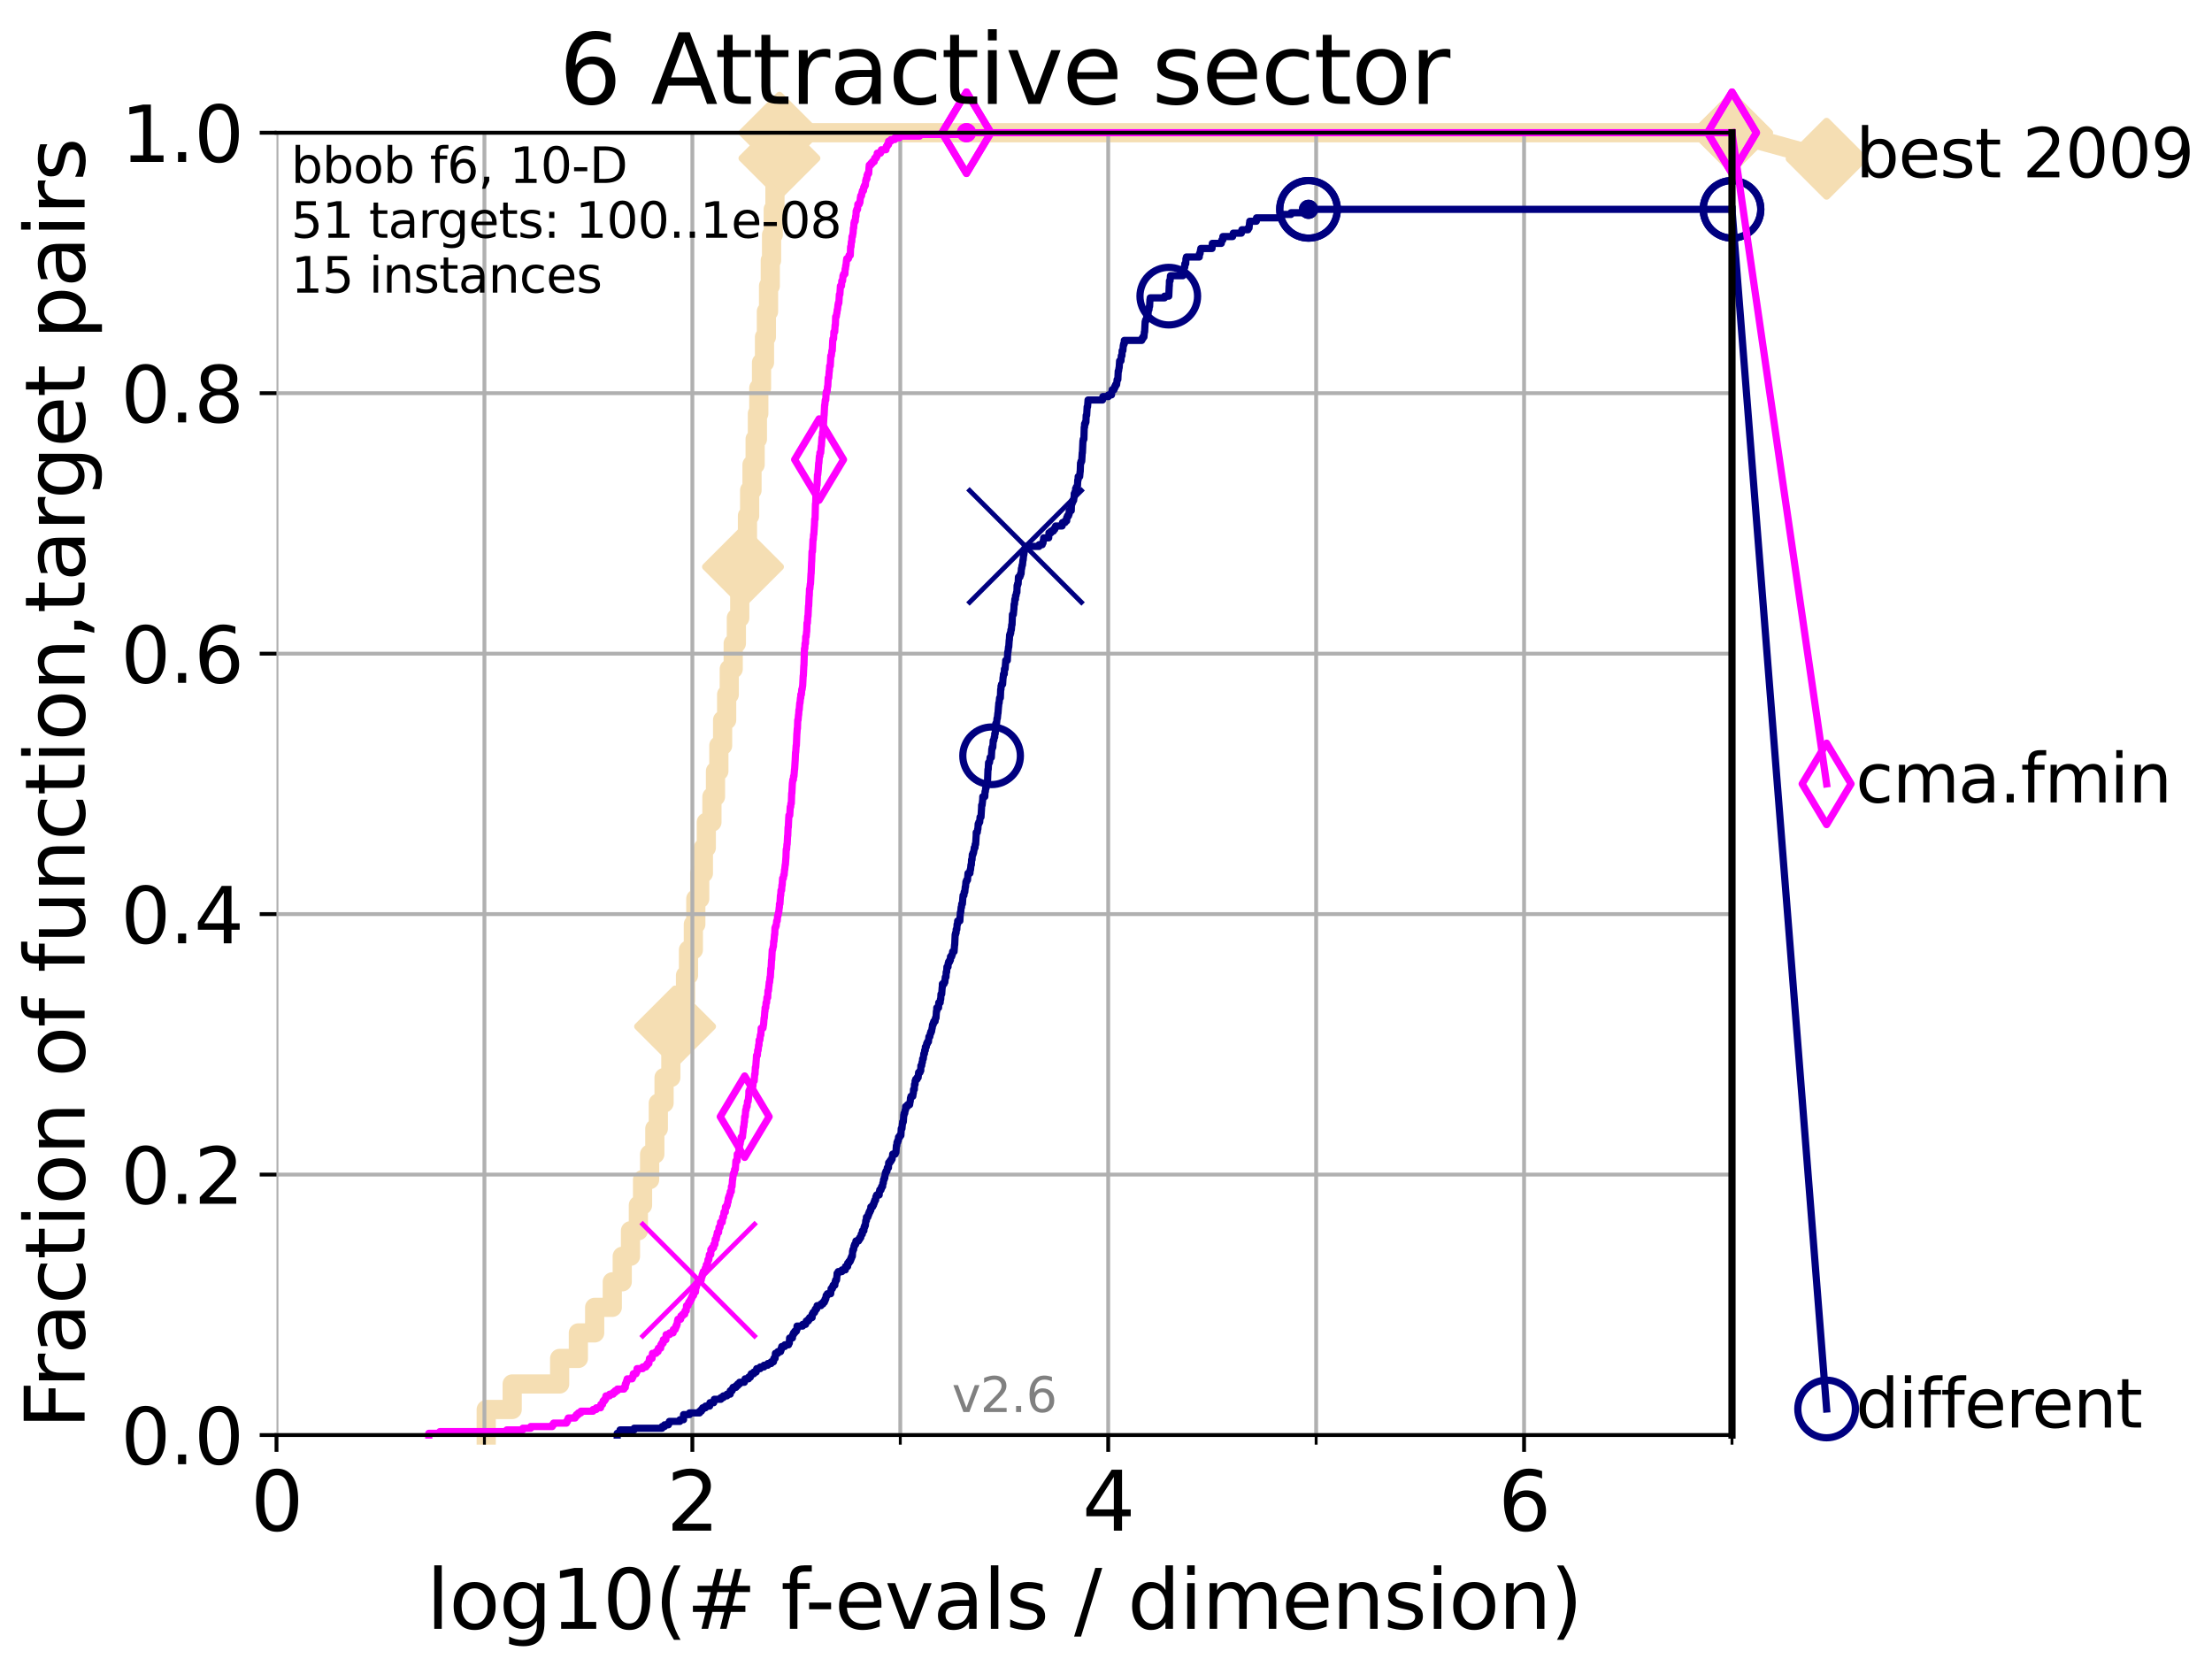 <?xml version="1.0" encoding="utf-8" standalone="no"?>
<!DOCTYPE svg PUBLIC "-//W3C//DTD SVG 1.1//EN"
  "http://www.w3.org/Graphics/SVG/1.1/DTD/svg11.dtd">
<svg height="345.6pt" version="1.1" viewBox="0 0 460.8 345.6" width="460.8pt" xmlns="http://www.w3.org/2000/svg" xmlns:xlink="http://www.w3.org/1999/xlink">
 <defs>
  <style type="text/css">*{stroke-linecap:butt;stroke-linejoin:round;}</style>
 </defs>
 <g id="figure_1">
  <g id="patch_1">
   <path d="M 0 345.6 
L 460.8 345.6 
L 460.8 0 
L 0 0 
z
" style="fill:#ffffff;"/>
  </g>
  <g id="axes_1">
   <g id="patch_2">
    <path d="M 57.6 298.944 
L 360.806 298.944 
L 360.806 27.648 
L 57.6 27.648 
z
" style="fill:#ffffff;"/>
   </g>
   <g id="line2d_1">
    <path d="M 101.288 298.944 
L 101.288 293.624 
L 106.699 293.624 
L 106.699 288.305 
L 116.584 288.305 
L 116.584 282.985 
L 120.484 282.985 
L 120.484 277.666 
L 123.881 277.666 
L 123.881 272.346 
L 127.55 272.346 
L 127.55 267.027 
L 129.623 267.027 
L 129.623 261.707 
L 131.341 261.707 
L 131.341 256.388 
L 132.984 256.388 
L 132.984 251.068 
L 133.853 251.068 
L 133.853 245.749 
L 135.329 245.749 
L 135.329 240.429 
L 136.414 240.429 
L 136.414 235.11 
L 137.141 235.11 
L 137.141 229.79 
L 138.336 229.79 
L 138.336 224.471 
L 139.748 224.471 
L 139.748 219.151 
L 140.634 219.151 
L 140.634 213.832 
L 141.953 213.832 
L 141.953 208.512 
L 142.804 208.512 
L 142.804 203.192 
L 143.423 203.192 
L 143.423 197.873 
L 144.436 197.873 
L 144.436 192.553 
L 144.95 192.553 
L 144.95 187.234 
L 145.765 187.234 
L 145.765 181.914 
L 146.53 181.914 
L 146.53 176.595 
L 147.136 176.595 
L 147.136 171.275 
L 148.307 171.275 
L 148.307 165.956 
L 149.05 165.956 
L 149.05 160.636 
L 149.75 160.636 
L 149.75 155.317 
L 150.533 155.317 
L 150.533 149.997 
L 151.375 149.997 
L 151.375 144.678 
L 151.92 144.678 
L 151.92 139.358 
L 152.74 139.358 
L 152.74 134.039 
L 153.398 134.039 
L 153.398 128.719 
L 154.101 128.719 
L 154.101 123.4 
L 154.779 123.4 
L 154.779 118.08 
L 155.246 118.08 
L 155.246 112.76 
L 155.711 112.76 
L 155.711 107.441 
L 156.166 107.441 
L 156.166 102.121 
L 156.658 102.121 
L 156.658 96.802 
L 157.307 96.802 
L 157.307 91.482 
L 157.78 91.482 
L 157.78 86.163 
L 158.071 86.163 
L 158.071 80.843 
L 158.639 80.843 
L 158.639 75.524 
L 159.258 75.524 
L 159.258 70.204 
L 159.652 70.204 
L 159.652 64.885 
L 160.102 64.885 
L 160.102 59.565 
L 160.463 59.565 
L 160.463 54.246 
L 160.731 54.246 
L 160.731 48.926 
L 161.08 48.926 
L 161.08 43.607 
L 161.437 43.607 
L 161.437 38.287 
L 161.832 38.287 
L 161.832 32.968 
L 162.371 32.968 
L 162.371 27.648 
L 360.806 27.648 
" style="fill:none;stroke:#f5deb3;stroke-linecap:square;stroke-width:4;"/>
   </g>
   <g id="line2d_2">
    <defs>
     <path d="M -0 7.778 
L 7.778 0 
L 0 -7.778 
L -7.778 -0 
z
" id="m4f5bfe6b62" style="stroke:#f5deb3;stroke-linejoin:miter;stroke-width:1.5;"/>
    </defs>
    <g>
     <use style="fill:#f5deb3;stroke:#f5deb3;stroke-linejoin:miter;stroke-width:1.5;" x="140.634" xlink:href="#m4f5bfe6b62" y="213.832"/>
     <use style="fill:#f5deb3;stroke:#f5deb3;stroke-linejoin:miter;stroke-width:1.5;" x="154.779" xlink:href="#m4f5bfe6b62" y="118.08"/>
     <use style="fill:#f5deb3;stroke:#f5deb3;stroke-linejoin:miter;stroke-width:1.5;" x="162.371" xlink:href="#m4f5bfe6b62" y="32.968"/>
     <use style="fill:#f5deb3;stroke:#f5deb3;stroke-linejoin:miter;stroke-width:1.5;" x="162.371" xlink:href="#m4f5bfe6b62" y="27.648"/>
     <use style="fill:#f5deb3;stroke:#f5deb3;stroke-linejoin:miter;stroke-width:1.5;" x="360.806" xlink:href="#m4f5bfe6b62" y="27.648"/>
    </g>
   </g>
   <g id="line2d_3">
    <path style="fill:none;stroke:#f5deb3;stroke-linecap:square;stroke-width:4;"/>
    <g/>
   </g>
   <g id="line2d_4">
    <path d="M 360.806 27.648 
L 380.515 33.074 
" style="fill:none;stroke:#f5deb3;stroke-linecap:square;stroke-width:4;"/>
    <g>
     <use style="fill:#f5deb3;stroke:#f5deb3;stroke-linejoin:miter;stroke-width:1.5;" x="360.806" xlink:href="#m4f5bfe6b62" y="27.648"/>
     <use style="fill:#f5deb3;stroke:#f5deb3;stroke-linejoin:miter;stroke-width:1.5;" x="380.515" xlink:href="#m4f5bfe6b62" y="33.074"/>
    </g>
   </g>
   <g id="matplotlib.axis_1">
    <g id="xtick_1">
     <g id="line2d_5">
      <path clip-path="url(#pe4150e1aad)" d="M 57.6 298.944 
L 57.6 27.648 
" style="fill:none;stroke:#b0b0b0;stroke-linecap:square;stroke-width:0.8;"/>
     </g>
     <g id="line2d_6">
      <defs>
       <path d="M 0 0 
L 0 3.5 
" id="mb30bc0b67f" style="stroke:#000000;stroke-width:0.8;"/>
      </defs>
      <g>
       <use style="stroke:#000000;stroke-width:0.8;" x="57.6" xlink:href="#mb30bc0b67f" y="298.944"/>
      </g>
     </g>
     <g id="text_1">
      <!-- 0 -->
      <g transform="translate(52.192 318.861)scale(0.17 -0.17)">
       <defs>
        <path d="M 2034 4250 
Q 1547 4250 1301 3770 
Q 1056 3291 1056 2328 
Q 1056 1369 1301 889 
Q 1547 409 2034 409 
Q 2525 409 2770 889 
Q 3016 1369 3016 2328 
Q 3016 3291 2770 3770 
Q 2525 4250 2034 4250 
z
M 2034 4750 
Q 2819 4750 3233 4129 
Q 3647 3509 3647 2328 
Q 3647 1150 3233 529 
Q 2819 -91 2034 -91 
Q 1250 -91 836 529 
Q 422 1150 422 2328 
Q 422 3509 836 4129 
Q 1250 4750 2034 4750 
z
" id="DejaVuSans-30" transform="scale(0.016)"/>
       </defs>
       <use xlink:href="#DejaVuSans-30"/>
      </g>
     </g>
    </g>
    <g id="xtick_2">
     <g id="line2d_7">
      <path clip-path="url(#pe4150e1aad)" d="M 144.23 298.944 
L 144.23 27.648 
" style="fill:none;stroke:#b0b0b0;stroke-linecap:square;stroke-width:0.8;"/>
     </g>
     <g id="line2d_8">
      <g>
       <use style="stroke:#000000;stroke-width:0.8;" x="144.23" xlink:href="#mb30bc0b67f" y="298.944"/>
      </g>
     </g>
     <g id="text_2">
      <!-- 2 -->
      <g transform="translate(138.822 318.861)scale(0.17 -0.17)">
       <defs>
        <path d="M 1228 531 
L 3431 531 
L 3431 0 
L 469 0 
L 469 531 
Q 828 903 1448 1529 
Q 2069 2156 2228 2338 
Q 2531 2678 2651 2914 
Q 2772 3150 2772 3378 
Q 2772 3750 2511 3984 
Q 2250 4219 1831 4219 
Q 1534 4219 1204 4116 
Q 875 4013 500 3803 
L 500 4441 
Q 881 4594 1212 4672 
Q 1544 4750 1819 4750 
Q 2544 4750 2975 4387 
Q 3406 4025 3406 3419 
Q 3406 3131 3298 2873 
Q 3191 2616 2906 2266 
Q 2828 2175 2409 1742 
Q 1991 1309 1228 531 
z
" id="DejaVuSans-32" transform="scale(0.016)"/>
       </defs>
       <use xlink:href="#DejaVuSans-32"/>
      </g>
     </g>
    </g>
    <g id="xtick_3">
     <g id="line2d_9">
      <path clip-path="url(#pe4150e1aad)" d="M 230.861 298.944 
L 230.861 27.648 
" style="fill:none;stroke:#b0b0b0;stroke-linecap:square;stroke-width:0.8;"/>
     </g>
     <g id="line2d_10">
      <g>
       <use style="stroke:#000000;stroke-width:0.8;" x="230.861" xlink:href="#mb30bc0b67f" y="298.944"/>
      </g>
     </g>
     <g id="text_3">
      <!-- 4 -->
      <g transform="translate(225.453 318.861)scale(0.17 -0.17)">
       <defs>
        <path d="M 2419 4116 
L 825 1625 
L 2419 1625 
L 2419 4116 
z
M 2253 4666 
L 3047 4666 
L 3047 1625 
L 3713 1625 
L 3713 1100 
L 3047 1100 
L 3047 0 
L 2419 0 
L 2419 1100 
L 313 1100 
L 313 1709 
L 2253 4666 
z
" id="DejaVuSans-34" transform="scale(0.016)"/>
       </defs>
       <use xlink:href="#DejaVuSans-34"/>
      </g>
     </g>
    </g>
    <g id="xtick_4">
     <g id="line2d_11">
      <path clip-path="url(#pe4150e1aad)" d="M 317.491 298.944 
L 317.491 27.648 
" style="fill:none;stroke:#b0b0b0;stroke-linecap:square;stroke-width:0.8;"/>
     </g>
     <g id="line2d_12">
      <g>
       <use style="stroke:#000000;stroke-width:0.8;" x="317.491" xlink:href="#mb30bc0b67f" y="298.944"/>
      </g>
     </g>
     <g id="text_4">
      <!-- 6 -->
      <g transform="translate(312.083 318.861)scale(0.17 -0.17)">
       <defs>
        <path d="M 2113 2584 
Q 1688 2584 1439 2293 
Q 1191 2003 1191 1497 
Q 1191 994 1439 701 
Q 1688 409 2113 409 
Q 2538 409 2786 701 
Q 3034 994 3034 1497 
Q 3034 2003 2786 2293 
Q 2538 2584 2113 2584 
z
M 3366 4563 
L 3366 3988 
Q 3128 4100 2886 4159 
Q 2644 4219 2406 4219 
Q 1781 4219 1451 3797 
Q 1122 3375 1075 2522 
Q 1259 2794 1537 2939 
Q 1816 3084 2150 3084 
Q 2853 3084 3261 2657 
Q 3669 2231 3669 1497 
Q 3669 778 3244 343 
Q 2819 -91 2113 -91 
Q 1303 -91 875 529 
Q 447 1150 447 2328 
Q 447 3434 972 4092 
Q 1497 4750 2381 4750 
Q 2619 4750 2861 4703 
Q 3103 4656 3366 4563 
z
" id="DejaVuSans-36" transform="scale(0.016)"/>
       </defs>
       <use xlink:href="#DejaVuSans-36"/>
      </g>
     </g>
    </g>
    <g id="xtick_5">
     <g id="line2d_13">
      <path clip-path="url(#pe4150e1aad)" d="M 100.915 298.944 
L 100.915 27.648 
" style="fill:none;stroke:#b0b0b0;stroke-linecap:square;stroke-width:0.8;"/>
     </g>
     <g id="line2d_14">
      <defs>
       <path d="M 0 0 
L 0 2 
" id="m00adae2bde" style="stroke:#000000;stroke-width:0.6;"/>
      </defs>
      <g>
       <use style="stroke:#000000;stroke-width:0.6;" x="100.915" xlink:href="#m00adae2bde" y="298.944"/>
      </g>
     </g>
    </g>
    <g id="xtick_6">
     <g id="line2d_15">
      <path clip-path="url(#pe4150e1aad)" d="M 187.546 298.944 
L 187.546 27.648 
" style="fill:none;stroke:#b0b0b0;stroke-linecap:square;stroke-width:0.8;"/>
     </g>
     <g id="line2d_16">
      <g>
       <use style="stroke:#000000;stroke-width:0.6;" x="187.546" xlink:href="#m00adae2bde" y="298.944"/>
      </g>
     </g>
    </g>
    <g id="xtick_7">
     <g id="line2d_17">
      <path clip-path="url(#pe4150e1aad)" d="M 274.176 298.944 
L 274.176 27.648 
" style="fill:none;stroke:#b0b0b0;stroke-linecap:square;stroke-width:0.8;"/>
     </g>
     <g id="line2d_18">
      <g>
       <use style="stroke:#000000;stroke-width:0.6;" x="274.176" xlink:href="#m00adae2bde" y="298.944"/>
      </g>
     </g>
    </g>
    <g id="xtick_8">
     <g id="line2d_19">
      <path clip-path="url(#pe4150e1aad)" d="M 360.806 298.944 
L 360.806 27.648 
" style="fill:none;stroke:#b0b0b0;stroke-linecap:square;stroke-width:0.8;"/>
     </g>
     <g id="line2d_20">
      <g>
       <use style="stroke:#000000;stroke-width:0.6;" x="360.806" xlink:href="#m00adae2bde" y="298.944"/>
      </g>
     </g>
    </g>
    <g id="text_5">
     <!-- log10(# f-evals / dimension) -->
     <g transform="translate(88.823 339.314)scale(0.17 -0.17)">
      <defs>
       <path d="M 603 4863 
L 1178 4863 
L 1178 0 
L 603 0 
L 603 4863 
z
" id="DejaVuSans-6c" transform="scale(0.016)"/>
       <path d="M 1959 3097 
Q 1497 3097 1228 2736 
Q 959 2375 959 1747 
Q 959 1119 1226 758 
Q 1494 397 1959 397 
Q 2419 397 2687 759 
Q 2956 1122 2956 1747 
Q 2956 2369 2687 2733 
Q 2419 3097 1959 3097 
z
M 1959 3584 
Q 2709 3584 3137 3096 
Q 3566 2609 3566 1747 
Q 3566 888 3137 398 
Q 2709 -91 1959 -91 
Q 1206 -91 779 398 
Q 353 888 353 1747 
Q 353 2609 779 3096 
Q 1206 3584 1959 3584 
z
" id="DejaVuSans-6f" transform="scale(0.016)"/>
       <path d="M 2906 1791 
Q 2906 2416 2648 2759 
Q 2391 3103 1925 3103 
Q 1463 3103 1205 2759 
Q 947 2416 947 1791 
Q 947 1169 1205 825 
Q 1463 481 1925 481 
Q 2391 481 2648 825 
Q 2906 1169 2906 1791 
z
M 3481 434 
Q 3481 -459 3084 -895 
Q 2688 -1331 1869 -1331 
Q 1566 -1331 1297 -1286 
Q 1028 -1241 775 -1147 
L 775 -588 
Q 1028 -725 1275 -790 
Q 1522 -856 1778 -856 
Q 2344 -856 2625 -561 
Q 2906 -266 2906 331 
L 2906 616 
Q 2728 306 2450 153 
Q 2172 0 1784 0 
Q 1141 0 747 490 
Q 353 981 353 1791 
Q 353 2603 747 3093 
Q 1141 3584 1784 3584 
Q 2172 3584 2450 3431 
Q 2728 3278 2906 2969 
L 2906 3500 
L 3481 3500 
L 3481 434 
z
" id="DejaVuSans-67" transform="scale(0.016)"/>
       <path d="M 794 531 
L 1825 531 
L 1825 4091 
L 703 3866 
L 703 4441 
L 1819 4666 
L 2450 4666 
L 2450 531 
L 3481 531 
L 3481 0 
L 794 0 
L 794 531 
z
" id="DejaVuSans-31" transform="scale(0.016)"/>
       <path d="M 1984 4856 
Q 1566 4138 1362 3434 
Q 1159 2731 1159 2009 
Q 1159 1288 1364 580 
Q 1569 -128 1984 -844 
L 1484 -844 
Q 1016 -109 783 600 
Q 550 1309 550 2009 
Q 550 2706 781 3412 
Q 1013 4119 1484 4856 
L 1984 4856 
z
" id="DejaVuSans-28" transform="scale(0.016)"/>
       <path d="M 3272 2816 
L 2363 2816 
L 2100 1772 
L 3016 1772 
L 3272 2816 
z
M 2803 4594 
L 2478 3297 
L 3391 3297 
L 3719 4594 
L 4219 4594 
L 3897 3297 
L 4872 3297 
L 4872 2816 
L 3775 2816 
L 3519 1772 
L 4513 1772 
L 4513 1294 
L 3397 1294 
L 3072 0 
L 2572 0 
L 2894 1294 
L 1978 1294 
L 1656 0 
L 1153 0 
L 1478 1294 
L 494 1294 
L 494 1772 
L 1594 1772 
L 1856 2816 
L 850 2816 
L 850 3297 
L 1978 3297 
L 2297 4594 
L 2803 4594 
z
" id="DejaVuSans-23" transform="scale(0.016)"/>
       <path id="DejaVuSans-20" transform="scale(0.016)"/>
       <path d="M 2375 4863 
L 2375 4384 
L 1825 4384 
Q 1516 4384 1395 4259 
Q 1275 4134 1275 3809 
L 1275 3500 
L 2222 3500 
L 2222 3053 
L 1275 3053 
L 1275 0 
L 697 0 
L 697 3053 
L 147 3053 
L 147 3500 
L 697 3500 
L 697 3744 
Q 697 4328 969 4595 
Q 1241 4863 1831 4863 
L 2375 4863 
z
" id="DejaVuSans-66" transform="scale(0.016)"/>
       <path d="M 313 2009 
L 1997 2009 
L 1997 1497 
L 313 1497 
L 313 2009 
z
" id="DejaVuSans-2d" transform="scale(0.016)"/>
       <path d="M 3597 1894 
L 3597 1613 
L 953 1613 
Q 991 1019 1311 708 
Q 1631 397 2203 397 
Q 2534 397 2845 478 
Q 3156 559 3463 722 
L 3463 178 
Q 3153 47 2828 -22 
Q 2503 -91 2169 -91 
Q 1331 -91 842 396 
Q 353 884 353 1716 
Q 353 2575 817 3079 
Q 1281 3584 2069 3584 
Q 2775 3584 3186 3129 
Q 3597 2675 3597 1894 
z
M 3022 2063 
Q 3016 2534 2758 2815 
Q 2500 3097 2075 3097 
Q 1594 3097 1305 2825 
Q 1016 2553 972 2059 
L 3022 2063 
z
" id="DejaVuSans-65" transform="scale(0.016)"/>
       <path d="M 191 3500 
L 800 3500 
L 1894 563 
L 2988 3500 
L 3597 3500 
L 2284 0 
L 1503 0 
L 191 3500 
z
" id="DejaVuSans-76" transform="scale(0.016)"/>
       <path d="M 2194 1759 
Q 1497 1759 1228 1600 
Q 959 1441 959 1056 
Q 959 750 1161 570 
Q 1363 391 1709 391 
Q 2188 391 2477 730 
Q 2766 1069 2766 1631 
L 2766 1759 
L 2194 1759 
z
M 3341 1997 
L 3341 0 
L 2766 0 
L 2766 531 
Q 2569 213 2275 61 
Q 1981 -91 1556 -91 
Q 1019 -91 701 211 
Q 384 513 384 1019 
Q 384 1609 779 1909 
Q 1175 2209 1959 2209 
L 2766 2209 
L 2766 2266 
Q 2766 2663 2505 2880 
Q 2244 3097 1772 3097 
Q 1472 3097 1187 3025 
Q 903 2953 641 2809 
L 641 3341 
Q 956 3463 1253 3523 
Q 1550 3584 1831 3584 
Q 2591 3584 2966 3190 
Q 3341 2797 3341 1997 
z
" id="DejaVuSans-61" transform="scale(0.016)"/>
       <path d="M 2834 3397 
L 2834 2853 
Q 2591 2978 2328 3040 
Q 2066 3103 1784 3103 
Q 1356 3103 1142 2972 
Q 928 2841 928 2578 
Q 928 2378 1081 2264 
Q 1234 2150 1697 2047 
L 1894 2003 
Q 2506 1872 2764 1633 
Q 3022 1394 3022 966 
Q 3022 478 2636 193 
Q 2250 -91 1575 -91 
Q 1294 -91 989 -36 
Q 684 19 347 128 
L 347 722 
Q 666 556 975 473 
Q 1284 391 1588 391 
Q 1994 391 2212 530 
Q 2431 669 2431 922 
Q 2431 1156 2273 1281 
Q 2116 1406 1581 1522 
L 1381 1569 
Q 847 1681 609 1914 
Q 372 2147 372 2553 
Q 372 3047 722 3315 
Q 1072 3584 1716 3584 
Q 2034 3584 2315 3537 
Q 2597 3491 2834 3397 
z
" id="DejaVuSans-73" transform="scale(0.016)"/>
       <path d="M 1625 4666 
L 2156 4666 
L 531 -594 
L 0 -594 
L 1625 4666 
z
" id="DejaVuSans-2f" transform="scale(0.016)"/>
       <path d="M 2906 2969 
L 2906 4863 
L 3481 4863 
L 3481 0 
L 2906 0 
L 2906 525 
Q 2725 213 2448 61 
Q 2172 -91 1784 -91 
Q 1150 -91 751 415 
Q 353 922 353 1747 
Q 353 2572 751 3078 
Q 1150 3584 1784 3584 
Q 2172 3584 2448 3432 
Q 2725 3281 2906 2969 
z
M 947 1747 
Q 947 1113 1208 752 
Q 1469 391 1925 391 
Q 2381 391 2643 752 
Q 2906 1113 2906 1747 
Q 2906 2381 2643 2742 
Q 2381 3103 1925 3103 
Q 1469 3103 1208 2742 
Q 947 2381 947 1747 
z
" id="DejaVuSans-64" transform="scale(0.016)"/>
       <path d="M 603 3500 
L 1178 3500 
L 1178 0 
L 603 0 
L 603 3500 
z
M 603 4863 
L 1178 4863 
L 1178 4134 
L 603 4134 
L 603 4863 
z
" id="DejaVuSans-69" transform="scale(0.016)"/>
       <path d="M 3328 2828 
Q 3544 3216 3844 3400 
Q 4144 3584 4550 3584 
Q 5097 3584 5394 3201 
Q 5691 2819 5691 2113 
L 5691 0 
L 5113 0 
L 5113 2094 
Q 5113 2597 4934 2840 
Q 4756 3084 4391 3084 
Q 3944 3084 3684 2787 
Q 3425 2491 3425 1978 
L 3425 0 
L 2847 0 
L 2847 2094 
Q 2847 2600 2669 2842 
Q 2491 3084 2119 3084 
Q 1678 3084 1418 2786 
Q 1159 2488 1159 1978 
L 1159 0 
L 581 0 
L 581 3500 
L 1159 3500 
L 1159 2956 
Q 1356 3278 1631 3431 
Q 1906 3584 2284 3584 
Q 2666 3584 2933 3390 
Q 3200 3197 3328 2828 
z
" id="DejaVuSans-6d" transform="scale(0.016)"/>
       <path d="M 3513 2113 
L 3513 0 
L 2938 0 
L 2938 2094 
Q 2938 2591 2744 2837 
Q 2550 3084 2163 3084 
Q 1697 3084 1428 2787 
Q 1159 2491 1159 1978 
L 1159 0 
L 581 0 
L 581 3500 
L 1159 3500 
L 1159 2956 
Q 1366 3272 1645 3428 
Q 1925 3584 2291 3584 
Q 2894 3584 3203 3211 
Q 3513 2838 3513 2113 
z
" id="DejaVuSans-6e" transform="scale(0.016)"/>
       <path d="M 513 4856 
L 1013 4856 
Q 1481 4119 1714 3412 
Q 1947 2706 1947 2009 
Q 1947 1309 1714 600 
Q 1481 -109 1013 -844 
L 513 -844 
Q 928 -128 1133 580 
Q 1338 1288 1338 2009 
Q 1338 2731 1133 3434 
Q 928 4138 513 4856 
z
" id="DejaVuSans-29" transform="scale(0.016)"/>
      </defs>
      <use xlink:href="#DejaVuSans-6c"/>
      <use x="27.783" xlink:href="#DejaVuSans-6f"/>
      <use x="88.965" xlink:href="#DejaVuSans-67"/>
      <use x="152.441" xlink:href="#DejaVuSans-31"/>
      <use x="216.064" xlink:href="#DejaVuSans-30"/>
      <use x="279.688" xlink:href="#DejaVuSans-28"/>
      <use x="318.701" xlink:href="#DejaVuSans-23"/>
      <use x="402.49" xlink:href="#DejaVuSans-20"/>
      <use x="434.277" xlink:href="#DejaVuSans-66"/>
      <use x="463.982" xlink:href="#DejaVuSans-2d"/>
      <use x="500.066" xlink:href="#DejaVuSans-65"/>
      <use x="561.59" xlink:href="#DejaVuSans-76"/>
      <use x="620.77" xlink:href="#DejaVuSans-61"/>
      <use x="682.049" xlink:href="#DejaVuSans-6c"/>
      <use x="709.832" xlink:href="#DejaVuSans-73"/>
      <use x="761.932" xlink:href="#DejaVuSans-20"/>
      <use x="793.719" xlink:href="#DejaVuSans-2f"/>
      <use x="827.41" xlink:href="#DejaVuSans-20"/>
      <use x="859.197" xlink:href="#DejaVuSans-64"/>
      <use x="922.674" xlink:href="#DejaVuSans-69"/>
      <use x="950.457" xlink:href="#DejaVuSans-6d"/>
      <use x="1047.869" xlink:href="#DejaVuSans-65"/>
      <use x="1109.393" xlink:href="#DejaVuSans-6e"/>
      <use x="1172.771" xlink:href="#DejaVuSans-73"/>
      <use x="1224.871" xlink:href="#DejaVuSans-69"/>
      <use x="1252.654" xlink:href="#DejaVuSans-6f"/>
      <use x="1313.836" xlink:href="#DejaVuSans-6e"/>
      <use x="1377.215" xlink:href="#DejaVuSans-29"/>
     </g>
    </g>
   </g>
   <g id="matplotlib.axis_2">
    <g id="ytick_1">
     <g id="line2d_21">
      <path clip-path="url(#pe4150e1aad)" d="M 57.6 298.944 
L 360.806 298.944 
" style="fill:none;stroke:#b0b0b0;stroke-linecap:square;stroke-width:0.8;"/>
     </g>
     <g id="line2d_22">
      <defs>
       <path d="M 0 0 
L -3.5 0 
" id="m77b50b58d8" style="stroke:#000000;stroke-width:0.8;"/>
      </defs>
      <g>
       <use style="stroke:#000000;stroke-width:0.8;" x="57.6" xlink:href="#m77b50b58d8" y="298.944"/>
      </g>
     </g>
     <g id="text_6">
      <!-- 0.0 -->
      <g transform="translate(25.155 305.023)scale(0.16 -0.16)">
       <defs>
        <path d="M 684 794 
L 1344 794 
L 1344 0 
L 684 0 
L 684 794 
z
" id="DejaVuSans-2e" transform="scale(0.016)"/>
       </defs>
       <use xlink:href="#DejaVuSans-30"/>
       <use x="63.623" xlink:href="#DejaVuSans-2e"/>
       <use x="95.41" xlink:href="#DejaVuSans-30"/>
      </g>
     </g>
    </g>
    <g id="ytick_2">
     <g id="line2d_23">
      <path clip-path="url(#pe4150e1aad)" d="M 57.6 244.685 
L 360.806 244.685 
" style="fill:none;stroke:#b0b0b0;stroke-linecap:square;stroke-width:0.8;"/>
     </g>
     <g id="line2d_24">
      <g>
       <use style="stroke:#000000;stroke-width:0.8;" x="57.6" xlink:href="#m77b50b58d8" y="244.685"/>
      </g>
     </g>
     <g id="text_7">
      <!-- 0.2 -->
      <g transform="translate(25.155 250.764)scale(0.16 -0.16)">
       <use xlink:href="#DejaVuSans-30"/>
       <use x="63.623" xlink:href="#DejaVuSans-2e"/>
       <use x="95.41" xlink:href="#DejaVuSans-32"/>
      </g>
     </g>
    </g>
    <g id="ytick_3">
     <g id="line2d_25">
      <path clip-path="url(#pe4150e1aad)" d="M 57.6 190.426 
L 360.806 190.426 
" style="fill:none;stroke:#b0b0b0;stroke-linecap:square;stroke-width:0.8;"/>
     </g>
     <g id="line2d_26">
      <g>
       <use style="stroke:#000000;stroke-width:0.8;" x="57.6" xlink:href="#m77b50b58d8" y="190.426"/>
      </g>
     </g>
     <g id="text_8">
      <!-- 0.4 -->
      <g transform="translate(25.155 196.504)scale(0.16 -0.16)">
       <use xlink:href="#DejaVuSans-30"/>
       <use x="63.623" xlink:href="#DejaVuSans-2e"/>
       <use x="95.41" xlink:href="#DejaVuSans-34"/>
      </g>
     </g>
    </g>
    <g id="ytick_4">
     <g id="line2d_27">
      <path clip-path="url(#pe4150e1aad)" d="M 57.6 136.166 
L 360.806 136.166 
" style="fill:none;stroke:#b0b0b0;stroke-linecap:square;stroke-width:0.8;"/>
     </g>
     <g id="line2d_28">
      <g>
       <use style="stroke:#000000;stroke-width:0.8;" x="57.6" xlink:href="#m77b50b58d8" y="136.166"/>
      </g>
     </g>
     <g id="text_9">
      <!-- 0.6 -->
      <g transform="translate(25.155 142.245)scale(0.16 -0.16)">
       <use xlink:href="#DejaVuSans-30"/>
       <use x="63.623" xlink:href="#DejaVuSans-2e"/>
       <use x="95.41" xlink:href="#DejaVuSans-36"/>
      </g>
     </g>
    </g>
    <g id="ytick_5">
     <g id="line2d_29">
      <path clip-path="url(#pe4150e1aad)" d="M 57.6 81.907 
L 360.806 81.907 
" style="fill:none;stroke:#b0b0b0;stroke-linecap:square;stroke-width:0.8;"/>
     </g>
     <g id="line2d_30">
      <g>
       <use style="stroke:#000000;stroke-width:0.8;" x="57.6" xlink:href="#m77b50b58d8" y="81.907"/>
      </g>
     </g>
     <g id="text_10">
      <!-- 0.8 -->
      <g transform="translate(25.155 87.986)scale(0.16 -0.16)">
       <defs>
        <path d="M 2034 2216 
Q 1584 2216 1326 1975 
Q 1069 1734 1069 1313 
Q 1069 891 1326 650 
Q 1584 409 2034 409 
Q 2484 409 2743 651 
Q 3003 894 3003 1313 
Q 3003 1734 2745 1975 
Q 2488 2216 2034 2216 
z
M 1403 2484 
Q 997 2584 770 2862 
Q 544 3141 544 3541 
Q 544 4100 942 4425 
Q 1341 4750 2034 4750 
Q 2731 4750 3128 4425 
Q 3525 4100 3525 3541 
Q 3525 3141 3298 2862 
Q 3072 2584 2669 2484 
Q 3125 2378 3379 2068 
Q 3634 1759 3634 1313 
Q 3634 634 3220 271 
Q 2806 -91 2034 -91 
Q 1263 -91 848 271 
Q 434 634 434 1313 
Q 434 1759 690 2068 
Q 947 2378 1403 2484 
z
M 1172 3481 
Q 1172 3119 1398 2916 
Q 1625 2713 2034 2713 
Q 2441 2713 2670 2916 
Q 2900 3119 2900 3481 
Q 2900 3844 2670 4047 
Q 2441 4250 2034 4250 
Q 1625 4250 1398 4047 
Q 1172 3844 1172 3481 
z
" id="DejaVuSans-38" transform="scale(0.016)"/>
       </defs>
       <use xlink:href="#DejaVuSans-30"/>
       <use x="63.623" xlink:href="#DejaVuSans-2e"/>
       <use x="95.41" xlink:href="#DejaVuSans-38"/>
      </g>
     </g>
    </g>
    <g id="ytick_6">
     <g id="line2d_31">
      <path clip-path="url(#pe4150e1aad)" d="M 57.6 27.648 
L 360.806 27.648 
" style="fill:none;stroke:#b0b0b0;stroke-linecap:square;stroke-width:0.8;"/>
     </g>
     <g id="line2d_32">
      <g>
       <use style="stroke:#000000;stroke-width:0.8;" x="57.6" xlink:href="#m77b50b58d8" y="27.648"/>
      </g>
     </g>
     <g id="text_11">
      <!-- 1.0 -->
      <g transform="translate(25.155 33.727)scale(0.16 -0.16)">
       <use xlink:href="#DejaVuSans-31"/>
       <use x="63.623" xlink:href="#DejaVuSans-2e"/>
       <use x="95.41" xlink:href="#DejaVuSans-30"/>
      </g>
     </g>
    </g>
    <g id="text_12">
     <!-- Fraction of function,target pairs -->
     <g transform="translate(17.62 297.681)rotate(-90)scale(0.17 -0.17)">
      <defs>
       <path d="M 628 4666 
L 3309 4666 
L 3309 4134 
L 1259 4134 
L 1259 2759 
L 3109 2759 
L 3109 2228 
L 1259 2228 
L 1259 0 
L 628 0 
L 628 4666 
z
" id="DejaVuSans-46" transform="scale(0.016)"/>
       <path d="M 2631 2963 
Q 2534 3019 2420 3045 
Q 2306 3072 2169 3072 
Q 1681 3072 1420 2755 
Q 1159 2438 1159 1844 
L 1159 0 
L 581 0 
L 581 3500 
L 1159 3500 
L 1159 2956 
Q 1341 3275 1631 3429 
Q 1922 3584 2338 3584 
Q 2397 3584 2469 3576 
Q 2541 3569 2628 3553 
L 2631 2963 
z
" id="DejaVuSans-72" transform="scale(0.016)"/>
       <path d="M 3122 3366 
L 3122 2828 
Q 2878 2963 2633 3030 
Q 2388 3097 2138 3097 
Q 1578 3097 1268 2742 
Q 959 2388 959 1747 
Q 959 1106 1268 751 
Q 1578 397 2138 397 
Q 2388 397 2633 464 
Q 2878 531 3122 666 
L 3122 134 
Q 2881 22 2623 -34 
Q 2366 -91 2075 -91 
Q 1284 -91 818 406 
Q 353 903 353 1747 
Q 353 2603 823 3093 
Q 1294 3584 2113 3584 
Q 2378 3584 2631 3529 
Q 2884 3475 3122 3366 
z
" id="DejaVuSans-63" transform="scale(0.016)"/>
       <path d="M 1172 4494 
L 1172 3500 
L 2356 3500 
L 2356 3053 
L 1172 3053 
L 1172 1153 
Q 1172 725 1289 603 
Q 1406 481 1766 481 
L 2356 481 
L 2356 0 
L 1766 0 
Q 1100 0 847 248 
Q 594 497 594 1153 
L 594 3053 
L 172 3053 
L 172 3500 
L 594 3500 
L 594 4494 
L 1172 4494 
z
" id="DejaVuSans-74" transform="scale(0.016)"/>
       <path d="M 544 1381 
L 544 3500 
L 1119 3500 
L 1119 1403 
Q 1119 906 1312 657 
Q 1506 409 1894 409 
Q 2359 409 2629 706 
Q 2900 1003 2900 1516 
L 2900 3500 
L 3475 3500 
L 3475 0 
L 2900 0 
L 2900 538 
Q 2691 219 2414 64 
Q 2138 -91 1772 -91 
Q 1169 -91 856 284 
Q 544 659 544 1381 
z
M 1991 3584 
L 1991 3584 
z
" id="DejaVuSans-75" transform="scale(0.016)"/>
       <path d="M 750 794 
L 1409 794 
L 1409 256 
L 897 -744 
L 494 -744 
L 750 256 
L 750 794 
z
" id="DejaVuSans-2c" transform="scale(0.016)"/>
       <path d="M 1159 525 
L 1159 -1331 
L 581 -1331 
L 581 3500 
L 1159 3500 
L 1159 2969 
Q 1341 3281 1617 3432 
Q 1894 3584 2278 3584 
Q 2916 3584 3314 3078 
Q 3713 2572 3713 1747 
Q 3713 922 3314 415 
Q 2916 -91 2278 -91 
Q 1894 -91 1617 61 
Q 1341 213 1159 525 
z
M 3116 1747 
Q 3116 2381 2855 2742 
Q 2594 3103 2138 3103 
Q 1681 3103 1420 2742 
Q 1159 2381 1159 1747 
Q 1159 1113 1420 752 
Q 1681 391 2138 391 
Q 2594 391 2855 752 
Q 3116 1113 3116 1747 
z
" id="DejaVuSans-70" transform="scale(0.016)"/>
      </defs>
      <use xlink:href="#DejaVuSans-46"/>
      <use x="50.27" xlink:href="#DejaVuSans-72"/>
      <use x="91.383" xlink:href="#DejaVuSans-61"/>
      <use x="152.662" xlink:href="#DejaVuSans-63"/>
      <use x="207.643" xlink:href="#DejaVuSans-74"/>
      <use x="246.852" xlink:href="#DejaVuSans-69"/>
      <use x="274.635" xlink:href="#DejaVuSans-6f"/>
      <use x="335.816" xlink:href="#DejaVuSans-6e"/>
      <use x="399.195" xlink:href="#DejaVuSans-20"/>
      <use x="430.982" xlink:href="#DejaVuSans-6f"/>
      <use x="492.164" xlink:href="#DejaVuSans-66"/>
      <use x="527.369" xlink:href="#DejaVuSans-20"/>
      <use x="559.156" xlink:href="#DejaVuSans-66"/>
      <use x="594.361" xlink:href="#DejaVuSans-75"/>
      <use x="657.74" xlink:href="#DejaVuSans-6e"/>
      <use x="721.119" xlink:href="#DejaVuSans-63"/>
      <use x="776.1" xlink:href="#DejaVuSans-74"/>
      <use x="815.309" xlink:href="#DejaVuSans-69"/>
      <use x="843.092" xlink:href="#DejaVuSans-6f"/>
      <use x="904.273" xlink:href="#DejaVuSans-6e"/>
      <use x="967.652" xlink:href="#DejaVuSans-2c"/>
      <use x="999.439" xlink:href="#DejaVuSans-74"/>
      <use x="1038.648" xlink:href="#DejaVuSans-61"/>
      <use x="1099.928" xlink:href="#DejaVuSans-72"/>
      <use x="1139.291" xlink:href="#DejaVuSans-67"/>
      <use x="1202.768" xlink:href="#DejaVuSans-65"/>
      <use x="1264.291" xlink:href="#DejaVuSans-74"/>
      <use x="1303.5" xlink:href="#DejaVuSans-20"/>
      <use x="1335.287" xlink:href="#DejaVuSans-70"/>
      <use x="1398.764" xlink:href="#DejaVuSans-61"/>
      <use x="1460.043" xlink:href="#DejaVuSans-69"/>
      <use x="1487.826" xlink:href="#DejaVuSans-72"/>
      <use x="1528.939" xlink:href="#DejaVuSans-73"/>
     </g>
    </g>
   </g>
   <g id="line2d_33">
    <defs>
     <path d="M 0 1.5 
C 0.398 1.5 0.779 1.342 1.061 1.061 
C 1.342 0.779 1.5 0.398 1.5 0 
C 1.5 -0.398 1.342 -0.779 1.061 -1.061 
C 0.779 -1.342 0.398 -1.5 0 -1.5 
C -0.398 -1.5 -0.779 -1.342 -1.061 -1.061 
C -1.342 -0.779 -1.5 -0.398 -1.5 0 
C -1.5 0.398 -1.342 0.779 -1.061 1.061 
C -0.779 1.342 -0.398 1.5 0 1.5 
z
" id="mda1775e70d" style="stroke:#f5deb3;"/>
    </defs>
    <g>
     <use style="fill:#f5deb3;stroke:#f5deb3;" x="162.371" xlink:href="#mda1775e70d" y="27.648"/>
     <use style="fill:#f5deb3;stroke:#f5deb3;" x="162.371" xlink:href="#mda1775e70d" y="27.648"/>
    </g>
   </g>
   <g id="line2d_34">
    <defs>
     <path d="M 0 1.5 
C 0.398 1.5 0.779 1.342 1.061 1.061 
C 1.342 0.779 1.5 0.398 1.5 0 
C 1.5 -0.398 1.342 -0.779 1.061 -1.061 
C 0.779 -1.342 0.398 -1.5 0 -1.5 
C -0.398 -1.5 -0.779 -1.342 -1.061 -1.061 
C -1.342 -0.779 -1.5 -0.398 -1.5 0 
C -1.5 0.398 -1.342 0.779 -1.061 1.061 
C -0.779 1.342 -0.398 1.5 0 1.5 
z
" id="m5e032465e0" style="stroke:#000080;"/>
    </defs>
    <g>
     <use style="fill:#000080;stroke:#000080;" x="272.59" xlink:href="#m5e032465e0" y="43.607"/>
     <use style="fill:#000080;stroke:#000080;" x="272.59" xlink:href="#m5e032465e0" y="43.607"/>
    </g>
   </g>
   <g id="line2d_35">
    <path d="M 128.571 298.944 
L 128.571 298.589 
L 129.167 298.589 
L 129.167 297.88 
L 132.109 297.88 
L 132.109 297.525 
L 137.92 297.525 
L 137.92 297.171 
L 138.439 297.171 
L 138.439 296.816 
L 139.24 296.816 
L 139.24 296.462 
L 139.435 296.462 
L 139.435 296.107 
L 141.632 296.107 
L 141.632 295.752 
L 142.394 295.752 
L 142.394 294.688 
L 143.638 294.688 
L 143.638 294.334 
L 145.73 294.334 
L 145.73 293.979 
L 146.109 293.979 
L 146.109 293.624 
L 146.379 293.624 
L 146.379 293.27 
L 146.974 293.27 
L 146.974 292.915 
L 147.832 292.915 
L 147.894 292.206 
L 148.682 292.206 
L 148.682 291.851 
L 148.801 291.851 
L 148.801 291.497 
L 150.166 291.497 
L 150.166 291.142 
L 150.681 291.142 
L 150.681 290.787 
L 151.439 290.787 
L 151.439 290.433 
L 152.119 290.433 
L 152.119 289.723 
L 152.511 289.723 
L 152.511 289.369 
L 152.704 289.369 
L 152.704 289.014 
L 153.317 289.014 
L 153.317 288.66 
L 153.685 288.66 
L 153.685 288.305 
L 154.068 288.305 
L 154.068 287.95 
L 155.067 287.95 
L 155.067 287.596 
L 155.214 287.596 
L 155.214 287.241 
L 155.935 287.241 
L 155.935 286.886 
L 156.315 286.886 
L 156.315 286.532 
L 156.492 286.532 
L 156.492 286.177 
L 157.033 286.177 
L 157.033 285.822 
L 157.522 285.822 
L 157.633 285.113 
L 158.375 285.113 
L 158.375 284.759 
L 159.156 284.759 
L 159.156 284.404 
L 159.94 284.404 
L 159.94 284.049 
L 160.644 284.049 
L 160.644 283.695 
L 161.126 283.695 
L 161.202 282.985 
L 161.46 282.985 
L 161.535 281.922 
L 162.038 281.922 
L 162.038 281.567 
L 162.613 281.567 
L 162.613 281.212 
L 162.74 281.212 
L 162.74 280.858 
L 162.852 280.858 
L 162.852 280.503 
L 163.485 280.503 
L 163.485 280.148 
L 164.266 280.148 
L 164.266 279.794 
L 164.434 279.794 
L 164.485 278.73 
L 165.078 278.73 
L 165.14 278.021 
L 165.3 278.021 
L 165.3 277.666 
L 165.568 277.666 
L 165.568 277.311 
L 165.904 277.311 
L 165.904 276.957 
L 166.034 276.957 
L 166.034 276.247 
L 167.202 276.247 
L 167.202 275.893 
L 167.824 275.893 
L 167.824 275.538 
L 167.963 275.538 
L 167.963 275.183 
L 168.395 275.183 
L 168.395 274.829 
L 168.653 274.829 
L 168.653 274.474 
L 169.18 274.474 
L 169.18 273.765 
L 169.369 273.765 
L 169.369 273.41 
L 169.692 273.41 
L 169.692 273.056 
L 169.847 273.056 
L 169.847 272.701 
L 170.124 272.701 
L 170.219 271.992 
L 171.015 271.992 
L 171.015 271.637 
L 171.436 271.637 
L 171.436 271.282 
L 171.735 271.282 
L 171.735 270.928 
L 171.891 270.928 
L 171.891 270.573 
L 172.037 270.573 
L 172.106 269.864 
L 172.344 269.864 
L 172.344 269.509 
L 173.048 269.509 
L 173.137 268.445 
L 173.402 268.445 
L 173.402 268.091 
L 173.553 268.091 
L 173.553 267.736 
L 173.914 267.736 
L 173.961 267.027 
L 174.069 267.027 
L 174.069 266.672 
L 174.26 266.672 
L 174.367 265.608 
L 174.382 265.608 
L 174.382 265.254 
L 174.615 265.254 
L 174.615 264.899 
L 175.392 264.899 
L 175.392 264.544 
L 176.096 264.544 
L 176.124 263.835 
L 176.574 263.835 
L 176.588 263.126 
L 176.855 263.126 
L 176.855 262.771 
L 177.113 262.771 
L 177.113 262.417 
L 177.263 262.417 
L 177.263 262.062 
L 177.405 262.062 
L 177.405 261.707 
L 177.559 261.707 
L 177.61 260.643 
L 177.687 260.643 
L 177.687 260.289 
L 177.832 260.289 
L 177.902 259.579 
L 178.027 259.579 
L 178.027 259.225 
L 178.25 259.225 
L 178.306 258.516 
L 178.857 258.516 
L 178.857 258.161 
L 179.094 258.161 
L 179.094 257.806 
L 179.317 257.806 
L 179.41 257.097 
L 179.635 257.097 
L 179.663 256.388 
L 179.964 256.388 
L 179.998 255.678 
L 180.121 255.678 
L 180.121 255.324 
L 180.266 255.324 
L 180.36 254.26 
L 180.492 254.26 
L 180.492 253.551 
L 180.785 253.551 
L 180.785 253.196 
L 180.919 253.196 
L 180.919 252.841 
L 181.052 252.841 
L 181.052 252.487 
L 181.227 252.487 
L 181.227 252.132 
L 181.4 252.132 
L 181.41 251.423 
L 181.767 251.423 
L 181.767 251.068 
L 181.965 251.068 
L 181.965 250.714 
L 182.096 250.714 
L 182.096 250.359 
L 182.226 250.359 
L 182.226 250.004 
L 182.41 250.004 
L 182.46 249.295 
L 182.612 249.295 
L 182.612 248.94 
L 183.147 248.94 
L 183.18 248.231 
L 183.265 248.231 
L 183.265 247.877 
L 183.528 247.877 
L 183.528 247.522 
L 183.658 247.522 
L 183.658 247.167 
L 183.865 247.167 
L 183.915 246.458 
L 184.011 246.458 
L 184.056 245.749 
L 184.183 245.749 
L 184.183 245.394 
L 184.317 245.394 
L 184.375 244.685 
L 184.429 244.685 
L 184.429 244.33 
L 184.57 244.33 
L 184.57 243.976 
L 184.776 243.976 
L 184.837 243.266 
L 185.079 243.266 
L 185.126 242.202 
L 185.385 242.202 
L 185.385 241.848 
L 185.632 241.848 
L 185.632 241.493 
L 185.835 241.493 
L 185.922 240.784 
L 185.959 240.784 
L 185.959 240.429 
L 186.487 240.429 
L 186.487 240.075 
L 186.638 240.075 
L 186.736 238.656 
L 186.811 238.656 
L 186.866 237.947 
L 187.009 237.947 
L 187.009 237.592 
L 187.137 237.592 
L 187.179 236.883 
L 187.438 236.883 
L 187.438 236.528 
L 187.675 236.528 
L 187.746 235.11 
L 187.894 235.11 
L 187.994 234.046 
L 188.038 234.046 
L 188.038 233.691 
L 188.176 233.691 
L 188.271 232.273 
L 188.339 232.273 
L 188.339 231.918 
L 188.472 231.918 
L 188.565 231.209 
L 188.647 231.209 
L 188.668 230.499 
L 189.044 230.499 
L 189.044 230.145 
L 189.487 230.145 
L 189.585 229.435 
L 189.619 229.435 
L 189.669 228.726 
L 189.776 228.726 
L 189.776 228.372 
L 190.147 228.372 
L 190.255 227.662 
L 190.278 227.662 
L 190.3 226.953 
L 190.472 226.953 
L 190.507 225.889 
L 190.632 225.889 
L 190.635 225.18 
L 190.756 225.18 
L 190.756 224.825 
L 191.046 224.825 
L 191.046 224.471 
L 191.266 224.471 
L 191.362 223.407 
L 191.648 223.407 
L 191.648 223.052 
L 191.805 223.052 
L 191.838 221.988 
L 192.008 221.988 
L 192.076 221.279 
L 192.159 221.279 
L 192.2 220.57 
L 192.34 220.57 
L 192.445 219.506 
L 192.578 219.506 
L 192.624 218.796 
L 192.761 218.796 
L 192.767 218.087 
L 192.957 218.087 
L 193.039 217.378 
L 193.206 217.378 
L 193.206 217.023 
L 193.411 217.023 
L 193.513 215.959 
L 193.701 215.959 
L 193.801 215.25 
L 193.911 215.25 
L 193.911 214.895 
L 194.053 214.895 
L 194.162 214.186 
L 194.194 214.186 
L 194.26 213.477 
L 194.393 213.477 
L 194.393 213.122 
L 194.524 213.122 
L 194.524 212.768 
L 194.797 212.768 
L 194.871 212.058 
L 194.99 212.058 
L 195.076 210.64 
L 195.147 210.64 
L 195.149 209.931 
L 195.52 209.931 
L 195.559 208.867 
L 195.852 208.867 
L 195.905 208.157 
L 195.97 208.157 
L 196.02 207.093 
L 196.171 207.093 
L 196.273 205.675 
L 196.303 205.675 
L 196.315 204.966 
L 196.657 204.966 
L 196.657 204.611 
L 196.825 204.611 
L 196.919 203.547 
L 197.065 203.547 
L 197.11 202.483 
L 197.207 202.483 
L 197.261 201.419 
L 197.489 201.419 
L 197.513 200.71 
L 197.613 200.71 
L 197.613 200.355 
L 197.829 200.355 
L 197.829 200.001 
L 197.986 200.001 
L 197.999 199.291 
L 198.245 199.291 
L 198.245 198.937 
L 198.368 198.937 
L 198.451 198.228 
L 198.75 198.228 
L 198.857 196.809 
L 198.884 196.809 
L 198.978 194.681 
L 199.066 194.681 
L 199.066 194.327 
L 199.178 194.327 
L 199.19 193.617 
L 199.319 193.617 
L 199.378 192.553 
L 199.466 192.553 
L 199.502 191.844 
L 199.954 191.844 
L 200.061 190.071 
L 200.129 190.071 
L 200.223 189.007 
L 200.296 189.007 
L 200.345 188.298 
L 200.484 188.298 
L 200.586 186.879 
L 200.621 186.879 
L 200.621 186.525 
L 200.801 186.525 
L 200.862 185.815 
L 200.982 185.815 
L 201.083 184.751 
L 201.138 184.751 
L 201.22 183.688 
L 201.36 183.688 
L 201.36 183.333 
L 201.55 183.333 
L 201.655 181.914 
L 202.056 181.914 
L 202.099 181.205 
L 202.17 181.205 
L 202.272 180.141 
L 202.355 180.141 
L 202.397 179.077 
L 202.493 179.077 
L 202.549 178.013 
L 202.692 178.013 
L 202.692 177.659 
L 202.806 177.659 
L 202.911 176.949 
L 202.948 176.949 
L 202.948 176.595 
L 203.106 176.595 
L 203.148 175.886 
L 203.244 175.886 
L 203.352 174.112 
L 203.357 174.112 
L 203.368 173.403 
L 203.584 173.403 
L 203.666 172.694 
L 203.712 172.694 
L 203.771 171.63 
L 203.907 171.63 
L 203.907 171.275 
L 204.086 171.275 
L 204.164 170.211 
L 204.359 170.211 
L 204.468 168.438 
L 204.471 168.438 
L 204.489 167.729 
L 204.591 167.729 
L 204.702 166.665 
L 204.711 166.665 
L 204.733 165.956 
L 205.153 165.956 
L 205.2 164.892 
L 205.269 164.892 
L 205.33 164.183 
L 205.424 164.183 
L 205.476 163.119 
L 205.705 163.119 
L 205.812 160.282 
L 205.865 160.282 
L 205.933 158.863 
L 206.123 158.863 
L 206.224 158.154 
L 206.252 158.154 
L 206.252 157.799 
L 206.509 157.799 
L 206.612 156.026 
L 206.684 156.026 
L 206.684 155.671 
L 206.823 155.671 
L 206.902 154.253 
L 207.018 154.253 
L 207.123 153.544 
L 207.21 153.544 
L 207.222 152.834 
L 207.323 152.834 
L 207.402 151.061 
L 207.445 151.061 
L 207.445 150.706 
L 207.6 150.706 
L 207.697 149.643 
L 207.765 149.643 
L 207.869 148.579 
L 207.899 148.579 
L 208.007 147.16 
L 208.02 147.16 
L 208.068 146.451 
L 208.135 146.451 
L 208.23 145.387 
L 208.393 145.387 
L 208.458 143.614 
L 208.518 143.614 
L 208.536 142.904 
L 208.637 142.904 
L 208.637 142.55 
L 208.862 142.55 
L 208.953 141.131 
L 208.982 141.131 
L 209.041 140.422 
L 209.206 140.422 
L 209.241 139.358 
L 209.381 139.358 
L 209.489 137.94 
L 209.505 137.94 
L 209.505 137.585 
L 209.84 137.585 
L 209.93 135.812 
L 209.987 135.812 
L 210.096 134.748 
L 210.145 134.748 
L 210.237 133.329 
L 210.268 133.329 
L 210.32 132.265 
L 210.432 132.265 
L 210.432 131.911 
L 210.545 131.911 
L 210.587 131.202 
L 210.681 131.202 
L 210.76 130.138 
L 210.826 130.138 
L 210.908 128.01 
L 211.096 128.01 
L 211.193 126.946 
L 211.209 126.946 
L 211.257 125.882 
L 211.337 125.882 
L 211.413 124.818 
L 211.541 124.818 
L 211.548 124.109 
L 211.653 124.109 
L 211.762 123.4 
L 211.84 123.4 
L 211.879 121.981 
L 211.977 121.981 
L 211.977 121.626 
L 212.095 121.626 
L 212.159 120.208 
L 212.459 120.208 
L 212.459 119.853 
L 212.593 119.853 
L 212.593 119.499 
L 212.708 119.499 
L 212.776 118.435 
L 212.826 118.435 
L 212.924 117.725 
L 212.994 117.725 
L 213.097 116.661 
L 213.142 116.661 
L 213.233 115.598 
L 213.279 115.598 
L 213.371 114.888 
L 213.402 114.888 
L 213.402 114.534 
L 213.533 114.534 
L 213.613 113.824 
L 216.46 113.824 
L 216.46 113.47 
L 217.114 113.47 
L 217.114 113.115 
L 217.271 113.115 
L 217.37 112.406 
L 217.417 112.406 
L 217.417 112.051 
L 218.46 112.051 
L 218.516 110.987 
L 218.96 110.987 
L 218.96 110.633 
L 219.447 110.633 
L 219.447 110.278 
L 219.721 110.278 
L 219.721 109.923 
L 219.902 109.923 
L 219.902 109.569 
L 221.258 109.569 
L 221.33 108.859 
L 221.873 108.859 
L 221.873 108.505 
L 222.211 108.505 
L 222.227 107.796 
L 222.376 107.796 
L 222.376 107.441 
L 222.612 107.441 
L 222.612 107.086 
L 222.73 107.086 
L 222.735 106.377 
L 223.161 106.377 
L 223.209 104.958 
L 223.33 104.958 
L 223.33 104.604 
L 223.47 104.604 
L 223.47 104.249 
L 223.654 104.249 
L 223.738 103.54 
L 223.781 103.54 
L 223.781 102.831 
L 223.935 102.831 
L 223.935 102.476 
L 224.062 102.476 
L 224.074 101.767 
L 224.234 101.767 
L 224.234 101.412 
L 224.442 101.412 
L 224.516 99.994 
L 224.589 99.994 
L 224.604 99.284 
L 224.912 99.284 
L 225.009 98.22 
L 225.032 98.22 
L 225.089 96.447 
L 225.192 96.447 
L 225.192 96.093 
L 225.339 96.093 
L 225.447 94.319 
L 225.486 94.319 
L 225.595 91.837 
L 225.659 91.837 
L 225.659 91.482 
L 225.797 91.482 
L 225.863 89 
L 225.935 89 
L 225.935 88.291 
L 226.095 88.291 
L 226.095 87.936 
L 226.216 87.936 
L 226.273 86.517 
L 226.372 86.517 
L 226.473 84.744 
L 226.557 84.744 
L 226.662 83.326 
L 229.679 83.326 
L 229.748 82.616 
L 230.912 82.616 
L 230.912 82.262 
L 231.55 82.262 
L 231.622 81.553 
L 231.686 81.553 
L 231.686 81.198 
L 232.063 81.198 
L 232.063 80.843 
L 232.226 80.843 
L 232.226 80.489 
L 232.396 80.489 
L 232.396 80.134 
L 232.608 80.134 
L 232.716 79.07 
L 232.865 79.07 
L 232.947 77.297 
L 233.017 77.297 
L 233.118 76.588 
L 233.145 76.588 
L 233.235 75.169 
L 233.517 75.169 
L 233.589 74.105 
L 233.722 74.105 
L 233.764 73.041 
L 233.917 73.041 
L 233.997 71.977 
L 234.066 71.977 
L 234.066 71.623 
L 234.213 71.623 
L 234.213 70.914 
L 237.843 70.914 
L 237.843 70.559 
L 238.059 70.559 
L 238.059 70.204 
L 238.302 70.204 
L 238.394 69.14 
L 238.446 69.14 
L 238.557 67.013 
L 238.646 67.013 
L 238.646 66.658 
L 238.833 66.658 
L 238.909 65.594 
L 239.06 65.594 
L 239.06 65.239 
L 239.181 65.239 
L 239.212 64.53 
L 239.347 64.53 
L 239.425 63.821 
L 239.485 63.821 
L 239.554 62.402 
L 239.612 62.402 
L 239.612 62.048 
L 242.599 62.048 
L 242.599 61.693 
L 243.477 61.693 
L 243.571 59.565 
L 243.59 59.565 
L 243.618 58.501 
L 243.751 58.501 
L 243.83 57.437 
L 246.411 57.437 
L 246.411 57.083 
L 246.527 57.083 
L 246.624 56.373 
L 246.673 56.373 
L 246.673 55.664 
L 246.808 55.664 
L 246.818 54.955 
L 247.007 54.955 
L 247.052 53.891 
L 247.149 53.891 
L 247.149 53.536 
L 249.828 53.536 
L 249.869 52.827 
L 249.994 52.827 
L 250.076 52.118 
L 250.149 52.118 
L 250.149 51.763 
L 252.487 51.763 
L 252.552 50.699 
L 254.419 50.699 
L 254.525 49.99 
L 254.732 49.99 
L 254.746 49.281 
L 256.78 49.281 
L 256.78 48.926 
L 256.909 48.926 
L 256.909 48.571 
L 258.597 48.571 
L 258.705 47.862 
L 259.977 47.862 
L 259.977 47.508 
L 260.199 47.508 
L 260.303 46.444 
L 260.345 46.444 
L 260.345 46.089 
L 261.722 46.089 
L 261.755 45.38 
L 266.803 45.38 
L 266.837 44.67 
L 268.934 44.67 
L 268.934 44.316 
L 271.708 44.316 
L 271.708 43.961 
L 272.59 43.961 
L 272.59 43.607 
L 360.806 43.607 
L 360.806 43.607 
" style="fill:none;stroke:#000080;stroke-linecap:square;stroke-width:1.5;"/>
   </g>
   <g id="line2d_36">
    <defs>
     <path d="M 0 6 
C 1.591 6 3.117 5.368 4.243 4.243 
C 5.368 3.117 6 1.591 6 0 
C 6 -1.591 5.368 -3.117 4.243 -4.243 
C 3.117 -5.368 1.591 -6 0 -6 
C -1.591 -6 -3.117 -5.368 -4.243 -4.243 
C -5.368 -3.117 -6 -1.591 -6 0 
C -6 1.591 -5.368 3.117 -4.243 4.243 
C -3.117 5.368 -1.591 6 0 6 
z
" id="m5fa90ccb88" style="stroke:#000080;stroke-width:1.5;"/>
    </defs>
    <g>
     <use style="fill-opacity:0;stroke:#000080;stroke-width:1.5;" x="206.568" xlink:href="#m5fa90ccb88" y="157.445"/>
     <use style="fill-opacity:0;stroke:#000080;stroke-width:1.5;" x="243.477" xlink:href="#m5fa90ccb88" y="61.693"/>
     <use style="fill-opacity:0;stroke:#000080;stroke-width:1.5;" x="272.59" xlink:href="#m5fa90ccb88" y="43.607"/>
     <use style="fill-opacity:0;stroke:#000080;stroke-width:1.5;" x="272.59" xlink:href="#m5fa90ccb88" y="43.607"/>
     <use style="fill-opacity:0;stroke:#000080;stroke-width:1.5;" x="360.806" xlink:href="#m5fa90ccb88" y="43.607"/>
    </g>
   </g>
   <g id="line2d_37">
    <path style="fill:none;stroke:#000080;stroke-linecap:square;stroke-width:1.5;"/>
    <g/>
   </g>
   <g id="line2d_38">
    <path clip-path="url(#pe4150e1aad)" d="M 213.633 113.824 
" style="fill:none;stroke:#000080;stroke-linecap:square;stroke-width:1.5;"/>
    <defs>
     <path d="M -12 12 
L 12 -12 
M -12 -12 
L 12 12 
" id="m51e1d1471e" style="stroke:#000080;"/>
    </defs>
    <g clip-path="url(#pe4150e1aad)">
     <use style="fill:#000080;stroke:#000080;" x="213.633" xlink:href="#m51e1d1471e" y="113.824"/>
    </g>
   </g>
   <g id="line2d_39">
    <defs>
     <path d="M 0 1.5 
C 0.398 1.5 0.779 1.342 1.061 1.061 
C 1.342 0.779 1.5 0.398 1.5 0 
C 1.5 -0.398 1.342 -0.779 1.061 -1.061 
C 0.779 -1.342 0.398 -1.5 0 -1.5 
C -0.398 -1.5 -0.779 -1.342 -1.061 -1.061 
C -1.342 -0.779 -1.5 -0.398 -1.5 0 
C -1.5 0.398 -1.342 0.779 -1.061 1.061 
C -0.779 1.342 -0.398 1.5 0 1.5 
z
" id="mea9ad21c4d" style="stroke:#ff00ff;"/>
    </defs>
    <g>
     <use style="fill:#ff00ff;stroke:#ff00ff;" x="201.333" xlink:href="#mea9ad21c4d" y="27.648"/>
     <use style="fill:#ff00ff;stroke:#ff00ff;" x="201.333" xlink:href="#mea9ad21c4d" y="27.648"/>
    </g>
   </g>
   <g id="line2d_40">
    <path d="M 89.324 298.944 
L 89.324 298.589 
L 91.617 298.589 
L 91.617 298.235 
L 105.559 298.235 
L 105.559 297.88 
L 108.915 297.88 
L 108.915 297.525 
L 110.562 297.525 
L 110.562 297.171 
L 115.051 297.171 
L 115.051 296.816 
L 115.315 296.816 
L 115.315 296.462 
L 118.001 296.462 
L 118.001 296.107 
L 118.227 296.107 
L 118.227 295.752 
L 118.376 295.752 
L 118.376 295.398 
L 119.808 295.398 
L 119.808 295.043 
L 120.081 295.043 
L 120.081 294.688 
L 120.484 294.688 
L 120.484 294.334 
L 121.009 294.334 
L 121.009 293.979 
L 123.545 293.979 
L 123.545 293.624 
L 124.211 293.624 
L 124.211 293.27 
L 125.116 293.27 
L 125.168 292.561 
L 125.527 292.561 
L 125.628 291.851 
L 125.929 291.851 
L 125.929 291.497 
L 126.177 291.497 
L 126.226 290.787 
L 126.994 290.787 
L 126.994 290.433 
L 127.731 290.433 
L 127.731 290.078 
L 128.134 290.078 
L 128.134 289.723 
L 128.615 289.723 
L 128.615 289.369 
L 129.987 289.369 
L 129.987 289.014 
L 130.266 289.014 
L 130.266 288.305 
L 130.423 288.305 
L 130.423 287.95 
L 130.541 287.95 
L 130.541 287.596 
L 130.657 287.596 
L 130.657 287.241 
L 131.674 287.241 
L 131.674 286.886 
L 131.857 286.886 
L 131.929 286.177 
L 132.499 286.177 
L 132.499 285.822 
L 132.674 285.822 
L 132.709 285.113 
L 133.886 285.113 
L 133.886 284.759 
L 134.558 284.759 
L 134.558 284.404 
L 134.839 284.404 
L 134.839 284.049 
L 135.177 284.049 
L 135.238 283.34 
L 135.298 283.34 
L 135.298 282.985 
L 135.835 282.985 
L 135.923 281.922 
L 136.669 281.922 
L 136.669 281.567 
L 137.086 281.567 
L 137.141 280.858 
L 137.628 280.858 
L 137.655 280.148 
L 137.867 280.148 
L 137.867 279.794 
L 138.155 279.794 
L 138.181 279.084 
L 138.718 279.084 
L 138.768 278.021 
L 139.484 278.021 
L 139.484 277.666 
L 140.22 277.666 
L 140.266 276.957 
L 140.657 276.957 
L 140.657 276.602 
L 140.793 276.602 
L 140.793 276.247 
L 140.951 276.247 
L 140.951 275.893 
L 141.062 275.893 
L 141.129 275.183 
L 141.217 275.183 
L 141.217 274.829 
L 141.783 274.829 
L 141.847 274.12 
L 142.207 274.12 
L 142.207 273.765 
L 142.641 273.765 
L 142.703 273.056 
L 142.966 273.056 
L 143.006 271.992 
L 143.345 271.992 
L 143.345 271.637 
L 143.462 271.637 
L 143.462 271.282 
L 143.716 271.282 
L 143.716 270.928 
L 143.908 270.928 
L 143.908 270.573 
L 144.079 270.573 
L 144.079 270.219 
L 144.23 270.219 
L 144.23 269.864 
L 144.492 269.864 
L 144.492 269.155 
L 144.878 269.155 
L 144.968 268.091 
L 145.094 268.091 
L 145.112 267.381 
L 145.38 267.381 
L 145.38 266.672 
L 146.075 266.672 
L 146.177 265.963 
L 146.261 265.963 
L 146.261 265.608 
L 146.379 265.608 
L 146.379 265.254 
L 146.496 265.254 
L 146.496 264.899 
L 146.876 264.899 
L 146.909 264.19 
L 147.103 264.19 
L 147.136 263.48 
L 147.36 263.48 
L 147.439 262.771 
L 147.487 262.771 
L 147.487 262.417 
L 147.66 262.417 
L 147.77 261.353 
L 148.063 261.353 
L 148.079 260.289 
L 148.322 260.289 
L 148.322 259.934 
L 148.652 259.934 
L 148.697 259.225 
L 148.933 259.225 
L 148.991 258.161 
L 149.209 258.161 
L 149.267 257.452 
L 149.353 257.452 
L 149.425 256.742 
L 149.694 256.742 
L 149.778 255.678 
L 149.973 255.678 
L 150.084 254.969 
L 150.097 254.969 
L 150.097 254.615 
L 150.452 254.615 
L 150.547 253.551 
L 150.721 253.551 
L 150.827 252.487 
L 151.103 252.487 
L 151.116 251.423 
L 151.375 251.423 
L 151.375 251.068 
L 151.503 251.068 
L 151.593 250.359 
L 151.681 250.359 
L 151.707 249.65 
L 151.82 249.65 
L 151.82 249.295 
L 151.945 249.295 
L 151.945 248.94 
L 152.082 248.94 
L 152.132 248.231 
L 152.341 248.231 
L 152.365 247.167 
L 152.499 247.167 
L 152.596 245.749 
L 152.632 245.749 
L 152.74 244.685 
L 152.823 244.685 
L 152.823 244.33 
L 152.978 244.33 
L 153.025 243.621 
L 153.189 243.621 
L 153.294 241.848 
L 153.548 241.848 
L 153.582 240.429 
L 153.9 240.429 
L 153.967 239.011 
L 154.034 239.011 
L 154.112 238.301 
L 154.19 238.301 
L 154.257 237.592 
L 154.334 237.592 
L 154.389 236.883 
L 154.661 236.883 
L 154.768 235.819 
L 154.79 235.819 
L 154.876 234.755 
L 154.95 234.755 
L 155.046 233.691 
L 155.088 233.691 
L 155.13 232.627 
L 155.246 232.627 
L 155.34 231.209 
L 155.444 231.209 
L 155.495 230.499 
L 155.64 230.499 
L 155.721 229.435 
L 155.854 229.435 
L 155.955 228.372 
L 155.985 228.372 
L 156.005 227.308 
L 156.146 227.308 
L 156.146 226.953 
L 156.472 226.953 
L 156.472 226.598 
L 156.677 226.598 
L 156.677 226.244 
L 156.841 226.244 
L 156.899 225.18 
L 157.118 225.18 
L 157.213 223.761 
L 157.288 223.761 
L 157.354 222.343 
L 157.429 222.343 
L 157.531 220.924 
L 157.54 220.924 
L 157.596 219.86 
L 157.771 219.86 
L 157.835 218.796 
L 157.935 218.796 
L 158.025 217.733 
L 158.116 217.733 
L 158.134 216.669 
L 158.295 216.669 
L 158.401 215.605 
L 158.498 215.605 
L 158.569 214.186 
L 158.942 214.186 
L 159.045 213.477 
L 159.063 213.477 
L 159.173 212.058 
L 159.224 212.058 
L 159.326 210.64 
L 159.368 210.64 
L 159.385 209.931 
L 159.519 209.931 
L 159.585 208.867 
L 159.693 208.867 
L 159.767 207.803 
L 159.923 207.803 
L 159.98 206.384 
L 160.086 206.384 
L 160.175 205.32 
L 160.199 205.32 
L 160.247 204.611 
L 160.327 204.611 
L 160.415 203.547 
L 160.479 203.547 
L 160.566 201.774 
L 160.637 201.774 
L 160.723 200.001 
L 160.762 200.001 
L 160.871 197.873 
L 160.956 197.873 
L 161.064 197.164 
L 161.118 197.164 
L 161.164 196.1 
L 161.233 196.1 
L 161.339 194.681 
L 161.392 194.681 
L 161.437 193.263 
L 161.565 193.263 
L 161.565 192.908 
L 161.692 192.908 
L 161.795 191.844 
L 161.906 191.844 
L 161.994 190.78 
L 162.067 190.78 
L 162.169 190.071 
L 162.227 190.071 
L 162.328 189.007 
L 162.364 189.007 
L 162.371 188.298 
L 162.478 188.298 
L 162.578 186.525 
L 162.634 186.525 
L 162.698 185.461 
L 162.824 185.461 
L 162.887 184.397 
L 162.943 184.397 
L 163.026 182.978 
L 163.185 182.978 
L 163.253 182.269 
L 163.349 182.269 
L 163.43 181.205 
L 163.464 181.205 
L 163.572 180.141 
L 163.613 180.141 
L 163.713 178.723 
L 163.726 178.723 
L 163.786 176.949 
L 163.866 176.949 
L 163.932 175.886 
L 163.978 175.886 
L 164.07 174.112 
L 164.103 174.112 
L 164.168 172.339 
L 164.22 172.339 
L 164.318 170.211 
L 164.343 170.211 
L 164.343 169.857 
L 164.517 169.857 
L 164.619 168.084 
L 164.714 168.084 
L 164.759 167.374 
L 164.847 167.374 
L 164.916 165.246 
L 164.96 165.246 
L 165.066 163.119 
L 165.078 163.119 
L 165.159 162.409 
L 165.282 162.409 
L 165.313 161.7 
L 165.398 161.7 
L 165.508 160.282 
L 165.532 160.282 
L 165.641 158.508 
L 165.647 158.508 
L 165.725 156.735 
L 165.761 156.735 
L 165.851 155.317 
L 165.898 155.317 
L 165.999 152.834 
L 166.011 152.834 
L 166.082 151.77 
L 166.123 151.77 
L 166.181 149.997 
L 166.252 149.997 
L 166.339 148.933 
L 166.368 148.933 
L 166.432 147.869 
L 166.489 147.869 
L 166.599 146.451 
L 166.656 146.451 
L 166.747 145.387 
L 166.809 145.387 
L 166.821 144.678 
L 166.95 144.678 
L 167.023 143.614 
L 167.096 143.614 
L 167.191 142.904 
L 167.207 142.904 
L 167.318 140.777 
L 167.351 140.777 
L 167.45 138.649 
L 167.477 138.649 
L 167.581 135.102 
L 167.662 135.102 
L 167.705 134.039 
L 167.802 134.039 
L 167.84 132.62 
L 167.941 132.62 
L 168.027 131.556 
L 168.053 131.556 
L 168.111 129.783 
L 168.196 129.783 
L 168.274 128.364 
L 168.327 128.364 
L 168.426 126.237 
L 168.467 126.237 
L 168.555 124.109 
L 168.586 124.109 
L 168.633 122.69 
L 168.704 122.69 
L 168.801 121.626 
L 168.842 121.626 
L 168.949 119.499 
L 168.974 119.499 
L 169.075 117.016 
L 169.09 117.016 
L 169.16 114.888 
L 169.255 114.888 
L 169.359 112.406 
L 169.423 112.406 
L 169.487 111.342 
L 169.536 111.342 
L 169.643 109.569 
L 169.658 109.569 
L 169.712 108.15 
L 169.799 108.15 
L 169.871 104.958 
L 169.914 104.958 
L 170.001 102.121 
L 170.096 102.121 
L 170.148 101.058 
L 170.214 101.058 
L 170.295 98.93 
L 170.346 98.93 
L 170.454 97.866 
L 170.459 97.866 
L 170.547 96.447 
L 170.593 96.447 
L 170.69 95.029 
L 170.792 95.029 
L 170.796 94.319 
L 170.965 94.319 
L 171.069 92.901 
L 171.114 92.901 
L 171.218 91.128 
L 171.307 91.128 
L 171.352 90.064 
L 171.423 90.064 
L 171.52 88.291 
L 171.546 88.291 
L 171.656 86.517 
L 171.678 86.517 
L 171.783 84.39 
L 171.826 84.39 
L 171.917 83.326 
L 172.025 83.326 
L 172.089 81.907 
L 172.153 81.907 
L 172.153 81.553 
L 172.297 81.553 
L 172.394 80.489 
L 172.445 80.489 
L 172.529 78.715 
L 172.641 78.715 
L 172.741 77.297 
L 172.778 77.297 
L 172.831 76.233 
L 172.962 76.233 
L 173.068 74.105 
L 173.186 74.105 
L 173.294 73.041 
L 173.378 73.041 
L 173.47 70.914 
L 173.518 70.914 
L 173.518 70.559 
L 173.652 70.559 
L 173.711 69.14 
L 173.887 69.14 
L 173.964 67.722 
L 174.026 67.722 
L 174.084 65.949 
L 174.214 65.949 
L 174.306 65.239 
L 174.344 65.239 
L 174.408 64.53 
L 174.465 64.53 
L 174.574 63.466 
L 174.638 63.466 
L 174.638 63.112 
L 174.753 63.112 
L 174.853 61.338 
L 174.964 61.338 
L 175.073 59.565 
L 175.302 59.565 
L 175.363 58.501 
L 175.524 58.501 
L 175.603 57.437 
L 175.737 57.437 
L 175.737 57.083 
L 176.01 57.083 
L 176.055 56.019 
L 176.124 56.019 
L 176.179 55.31 
L 176.241 55.31 
L 176.334 54.246 
L 176.385 54.246 
L 176.385 53.891 
L 176.742 53.891 
L 176.742 53.536 
L 176.872 53.536 
L 176.872 53.182 
L 177.132 53.182 
L 177.194 51.409 
L 177.282 51.409 
L 177.357 50.345 
L 177.434 50.345 
L 177.486 49.281 
L 177.588 49.281 
L 177.684 48.571 
L 177.712 48.571 
L 177.772 47.508 
L 177.836 47.508 
L 177.899 46.444 
L 177.98 46.444 
L 177.98 46.089 
L 178.161 46.089 
L 178.25 45.025 
L 178.318 45.025 
L 178.352 43.961 
L 178.474 43.961 
L 178.474 43.607 
L 178.644 43.607 
L 178.704 42.543 
L 179 42.543 
L 179 42.188 
L 179.136 42.188 
L 179.238 41.124 
L 179.3 41.124 
L 179.3 40.77 
L 179.482 40.77 
L 179.569 40.06 
L 179.661 40.06 
L 179.661 39.706 
L 179.888 39.706 
L 179.925 38.996 
L 180.079 38.996 
L 180.079 38.642 
L 180.263 38.642 
L 180.349 37.578 
L 180.442 37.578 
L 180.442 37.223 
L 180.603 37.223 
L 180.617 36.514 
L 180.755 36.514 
L 180.755 36.159 
L 180.959 36.159 
L 181.047 34.741 
L 181.082 34.741 
L 181.082 34.386 
L 181.408 34.386 
L 181.408 34.031 
L 181.726 34.031 
L 181.726 33.677 
L 182.114 33.677 
L 182.199 32.968 
L 182.494 32.968 
L 182.494 32.613 
L 182.697 32.613 
L 182.746 31.904 
L 183.425 31.904 
L 183.425 31.549 
L 183.614 31.549 
L 183.614 31.194 
L 184.566 31.194 
L 184.632 30.485 
L 184.839 30.485 
L 184.839 30.13 
L 185.1 30.13 
L 185.104 29.421 
L 185.591 29.421 
L 185.591 29.067 
L 186.41 29.067 
L 186.41 28.712 
L 187.353 28.712 
L 187.353 28.357 
L 191.562 28.357 
L 191.562 28.003 
L 201.333 28.003 
L 201.333 27.648 
L 360.806 27.648 
L 360.806 27.648 
" style="fill:none;stroke:#ff00ff;stroke-linecap:square;stroke-width:1.5;"/>
   </g>
   <g id="line2d_41">
    <defs>
     <path d="M -0 8.485 
L 5.091 0 
L 0 -8.485 
L -5.091 -0 
z
" id="m30c647d844" style="stroke:#ff00ff;stroke-linejoin:miter;stroke-width:1.5;"/>
    </defs>
    <g>
     <use style="fill-opacity:0;stroke:#ff00ff;stroke-linejoin:miter;stroke-width:1.5;" x="155.13" xlink:href="#m30c647d844" y="232.627"/>
     <use style="fill-opacity:0;stroke:#ff00ff;stroke-linejoin:miter;stroke-width:1.5;" x="170.63" xlink:href="#m30c647d844" y="95.738"/>
     <use style="fill-opacity:0;stroke:#ff00ff;stroke-linejoin:miter;stroke-width:1.5;" x="201.333" xlink:href="#m30c647d844" y="27.648"/>
     <use style="fill-opacity:0;stroke:#ff00ff;stroke-linejoin:miter;stroke-width:1.5;" x="201.333" xlink:href="#m30c647d844" y="27.648"/>
     <use style="fill-opacity:0;stroke:#ff00ff;stroke-linejoin:miter;stroke-width:1.5;" x="360.806" xlink:href="#m30c647d844" y="27.648"/>
    </g>
   </g>
   <g id="line2d_42">
    <path style="fill:none;stroke:#ff00ff;stroke-linecap:square;stroke-width:1.5;"/>
    <g/>
   </g>
   <g id="line2d_43">
    <path clip-path="url(#pe4150e1aad)" d="M 145.538 266.672 
" style="fill:none;stroke:#ff00ff;stroke-linecap:square;stroke-width:1.5;"/>
    <defs>
     <path d="M -12 12 
L 12 -12 
M -12 -12 
L 12 12 
" id="mf2af2fe84b" style="stroke:#ff00ff;"/>
    </defs>
    <g clip-path="url(#pe4150e1aad)">
     <use style="fill:#ff00ff;stroke:#ff00ff;" x="145.538" xlink:href="#mf2af2fe84b" y="266.672"/>
    </g>
   </g>
   <g id="line2d_44">
    <path d="M 360.806 43.607 
L 380.515 293.518 
" style="fill:none;stroke:#000080;stroke-linecap:square;stroke-width:1.5;"/>
    <g>
     <use style="fill-opacity:0;stroke:#000080;stroke-width:1.5;" x="360.806" xlink:href="#m5fa90ccb88" y="43.607"/>
     <use style="fill-opacity:0;stroke:#000080;stroke-width:1.5;" x="380.515" xlink:href="#m5fa90ccb88" y="293.518"/>
    </g>
   </g>
   <g id="line2d_45">
    <path d="M 360.806 27.648 
L 380.515 163.296 
" style="fill:none;stroke:#ff00ff;stroke-linecap:square;stroke-width:1.5;"/>
    <g>
     <use style="fill-opacity:0;stroke:#ff00ff;stroke-linejoin:miter;stroke-width:1.5;" x="360.806" xlink:href="#m30c647d844" y="27.648"/>
     <use style="fill-opacity:0;stroke:#ff00ff;stroke-linejoin:miter;stroke-width:1.5;" x="380.515" xlink:href="#m30c647d844" y="163.296"/>
    </g>
   </g>
   <g id="line2d_46">
    <path d="M 360.806 298.944 
L 360.806 27.648 
" style="fill:none;stroke:#000000;stroke-linecap:square;stroke-width:1.5;"/>
   </g>
   <g id="patch_3">
    <path d="M 57.6 298.944 
L 360.806 298.944 
" style="fill:none;stroke:#000000;stroke-linecap:square;stroke-linejoin:miter;stroke-width:0.8;"/>
   </g>
   <g id="patch_4">
    <path d="M 57.6 27.648 
L 360.806 27.648 
" style="fill:none;stroke:#000000;stroke-linecap:square;stroke-linejoin:miter;stroke-width:0.8;"/>
   </g>
   <g id="text_13">
    <!-- different -->
    <g transform="translate(386.579 297.381)scale(0.14 -0.14)">
     <use xlink:href="#DejaVuSans-64"/>
     <use x="63.477" xlink:href="#DejaVuSans-69"/>
     <use x="91.26" xlink:href="#DejaVuSans-66"/>
     <use x="126.465" xlink:href="#DejaVuSans-66"/>
     <use x="161.67" xlink:href="#DejaVuSans-65"/>
     <use x="223.193" xlink:href="#DejaVuSans-72"/>
     <use x="262.057" xlink:href="#DejaVuSans-65"/>
     <use x="323.58" xlink:href="#DejaVuSans-6e"/>
     <use x="386.959" xlink:href="#DejaVuSans-74"/>
    </g>
   </g>
   <g id="text_14">
    <!-- cma.fmin  -->
    <g transform="translate(386.579 167.159)scale(0.14 -0.14)">
     <use xlink:href="#DejaVuSans-63"/>
     <use x="54.98" xlink:href="#DejaVuSans-6d"/>
     <use x="152.393" xlink:href="#DejaVuSans-61"/>
     <use x="213.672" xlink:href="#DejaVuSans-2e"/>
     <use x="245.459" xlink:href="#DejaVuSans-66"/>
     <use x="280.664" xlink:href="#DejaVuSans-6d"/>
     <use x="378.076" xlink:href="#DejaVuSans-69"/>
     <use x="405.859" xlink:href="#DejaVuSans-6e"/>
     <use x="469.238" xlink:href="#DejaVuSans-20"/>
    </g>
   </g>
   <g id="text_15">
    <!-- best 2009 -->
    <g transform="translate(386.579 36.937)scale(0.14 -0.14)">
     <defs>
      <path d="M 3116 1747 
Q 3116 2381 2855 2742 
Q 2594 3103 2138 3103 
Q 1681 3103 1420 2742 
Q 1159 2381 1159 1747 
Q 1159 1113 1420 752 
Q 1681 391 2138 391 
Q 2594 391 2855 752 
Q 3116 1113 3116 1747 
z
M 1159 2969 
Q 1341 3281 1617 3432 
Q 1894 3584 2278 3584 
Q 2916 3584 3314 3078 
Q 3713 2572 3713 1747 
Q 3713 922 3314 415 
Q 2916 -91 2278 -91 
Q 1894 -91 1617 61 
Q 1341 213 1159 525 
L 1159 0 
L 581 0 
L 581 4863 
L 1159 4863 
L 1159 2969 
z
" id="DejaVuSans-62" transform="scale(0.016)"/>
      <path d="M 703 97 
L 703 672 
Q 941 559 1184 500 
Q 1428 441 1663 441 
Q 2288 441 2617 861 
Q 2947 1281 2994 2138 
Q 2813 1869 2534 1725 
Q 2256 1581 1919 1581 
Q 1219 1581 811 2004 
Q 403 2428 403 3163 
Q 403 3881 828 4315 
Q 1253 4750 1959 4750 
Q 2769 4750 3195 4129 
Q 3622 3509 3622 2328 
Q 3622 1225 3098 567 
Q 2575 -91 1691 -91 
Q 1453 -91 1209 -44 
Q 966 3 703 97 
z
M 1959 2075 
Q 2384 2075 2632 2365 
Q 2881 2656 2881 3163 
Q 2881 3666 2632 3958 
Q 2384 4250 1959 4250 
Q 1534 4250 1286 3958 
Q 1038 3666 1038 3163 
Q 1038 2656 1286 2365 
Q 1534 2075 1959 2075 
z
" id="DejaVuSans-39" transform="scale(0.016)"/>
     </defs>
     <use xlink:href="#DejaVuSans-62"/>
     <use x="63.477" xlink:href="#DejaVuSans-65"/>
     <use x="125" xlink:href="#DejaVuSans-73"/>
     <use x="177.1" xlink:href="#DejaVuSans-74"/>
     <use x="216.309" xlink:href="#DejaVuSans-20"/>
     <use x="248.096" xlink:href="#DejaVuSans-32"/>
     <use x="311.719" xlink:href="#DejaVuSans-30"/>
     <use x="375.342" xlink:href="#DejaVuSans-30"/>
     <use x="438.965" xlink:href="#DejaVuSans-39"/>
    </g>
   </g>
   <g id="text_16">
    <!-- bbob f6, 10-D -->
    <g transform="translate(60.632 38.111)scale(0.102 -0.102)">
     <defs>
      <path d="M 1259 4147 
L 1259 519 
L 2022 519 
Q 2988 519 3436 956 
Q 3884 1394 3884 2338 
Q 3884 3275 3436 3711 
Q 2988 4147 2022 4147 
L 1259 4147 
z
M 628 4666 
L 1925 4666 
Q 3281 4666 3915 4102 
Q 4550 3538 4550 2338 
Q 4550 1131 3912 565 
Q 3275 0 1925 0 
L 628 0 
L 628 4666 
z
" id="DejaVuSans-44" transform="scale(0.016)"/>
     </defs>
     <use xlink:href="#DejaVuSans-62"/>
     <use x="63.477" xlink:href="#DejaVuSans-62"/>
     <use x="126.953" xlink:href="#DejaVuSans-6f"/>
     <use x="188.135" xlink:href="#DejaVuSans-62"/>
     <use x="251.611" xlink:href="#DejaVuSans-20"/>
     <use x="283.398" xlink:href="#DejaVuSans-66"/>
     <use x="318.604" xlink:href="#DejaVuSans-36"/>
     <use x="382.227" xlink:href="#DejaVuSans-2c"/>
     <use x="414.014" xlink:href="#DejaVuSans-20"/>
     <use x="445.801" xlink:href="#DejaVuSans-31"/>
     <use x="509.424" xlink:href="#DejaVuSans-30"/>
     <use x="573.047" xlink:href="#DejaVuSans-2d"/>
     <use x="609.131" xlink:href="#DejaVuSans-44"/>
    </g>
    <!-- 51 targets: 100..1e-08 -->
    <g transform="translate(60.632 49.533)scale(0.102 -0.102)">
     <defs>
      <path d="M 691 4666 
L 3169 4666 
L 3169 4134 
L 1269 4134 
L 1269 2991 
Q 1406 3038 1543 3061 
Q 1681 3084 1819 3084 
Q 2600 3084 3056 2656 
Q 3513 2228 3513 1497 
Q 3513 744 3044 326 
Q 2575 -91 1722 -91 
Q 1428 -91 1123 -41 
Q 819 9 494 109 
L 494 744 
Q 775 591 1075 516 
Q 1375 441 1709 441 
Q 2250 441 2565 725 
Q 2881 1009 2881 1497 
Q 2881 1984 2565 2268 
Q 2250 2553 1709 2553 
Q 1456 2553 1204 2497 
Q 953 2441 691 2322 
L 691 4666 
z
" id="DejaVuSans-35" transform="scale(0.016)"/>
      <path d="M 750 794 
L 1409 794 
L 1409 0 
L 750 0 
L 750 794 
z
M 750 3309 
L 1409 3309 
L 1409 2516 
L 750 2516 
L 750 3309 
z
" id="DejaVuSans-3a" transform="scale(0.016)"/>
     </defs>
     <use xlink:href="#DejaVuSans-35"/>
     <use x="63.623" xlink:href="#DejaVuSans-31"/>
     <use x="127.246" xlink:href="#DejaVuSans-20"/>
     <use x="159.033" xlink:href="#DejaVuSans-74"/>
     <use x="198.242" xlink:href="#DejaVuSans-61"/>
     <use x="259.521" xlink:href="#DejaVuSans-72"/>
     <use x="298.885" xlink:href="#DejaVuSans-67"/>
     <use x="362.361" xlink:href="#DejaVuSans-65"/>
     <use x="423.885" xlink:href="#DejaVuSans-74"/>
     <use x="463.094" xlink:href="#DejaVuSans-73"/>
     <use x="515.193" xlink:href="#DejaVuSans-3a"/>
     <use x="548.885" xlink:href="#DejaVuSans-20"/>
     <use x="580.672" xlink:href="#DejaVuSans-31"/>
     <use x="644.295" xlink:href="#DejaVuSans-30"/>
     <use x="707.918" xlink:href="#DejaVuSans-30"/>
     <use x="771.541" xlink:href="#DejaVuSans-2e"/>
     <use x="803.328" xlink:href="#DejaVuSans-2e"/>
     <use x="835.115" xlink:href="#DejaVuSans-31"/>
     <use x="898.738" xlink:href="#DejaVuSans-65"/>
     <use x="960.262" xlink:href="#DejaVuSans-2d"/>
     <use x="996.346" xlink:href="#DejaVuSans-30"/>
     <use x="1059.969" xlink:href="#DejaVuSans-38"/>
    </g>
    <!-- 15 instances -->
    <g transform="translate(60.632 60.955)scale(0.102 -0.102)">
     <use xlink:href="#DejaVuSans-31"/>
     <use x="63.623" xlink:href="#DejaVuSans-35"/>
     <use x="127.246" xlink:href="#DejaVuSans-20"/>
     <use x="159.033" xlink:href="#DejaVuSans-69"/>
     <use x="186.816" xlink:href="#DejaVuSans-6e"/>
     <use x="250.195" xlink:href="#DejaVuSans-73"/>
     <use x="302.295" xlink:href="#DejaVuSans-74"/>
     <use x="341.504" xlink:href="#DejaVuSans-61"/>
     <use x="402.783" xlink:href="#DejaVuSans-6e"/>
     <use x="466.162" xlink:href="#DejaVuSans-63"/>
     <use x="521.143" xlink:href="#DejaVuSans-65"/>
     <use x="582.666" xlink:href="#DejaVuSans-73"/>
    </g>
   </g>
   <g id="text_17">
    <!-- v2.6 -->
    <g style="fill:#808080;" transform="translate(198.292 294.151)scale(0.1 -0.1)">
     <use xlink:href="#DejaVuSans-76"/>
     <use x="59.18" xlink:href="#DejaVuSans-32"/>
     <use x="122.803" xlink:href="#DejaVuSans-2e"/>
     <use x="154.59" xlink:href="#DejaVuSans-36"/>
    </g>
   </g>
   <g id="text_18">
    <!-- 6 Attractive sector -->
    <g transform="translate(116.459 21.648)scale(0.2 -0.2)">
     <defs>
      <path d="M 2188 4044 
L 1331 1722 
L 3047 1722 
L 2188 4044 
z
M 1831 4666 
L 2547 4666 
L 4325 0 
L 3669 0 
L 3244 1197 
L 1141 1197 
L 716 0 
L 50 0 
L 1831 4666 
z
" id="DejaVuSans-41" transform="scale(0.016)"/>
     </defs>
     <use xlink:href="#DejaVuSans-36"/>
     <use x="63.623" xlink:href="#DejaVuSans-20"/>
     <use x="95.41" xlink:href="#DejaVuSans-41"/>
     <use x="162.068" xlink:href="#DejaVuSans-74"/>
     <use x="201.277" xlink:href="#DejaVuSans-74"/>
     <use x="240.486" xlink:href="#DejaVuSans-72"/>
     <use x="281.6" xlink:href="#DejaVuSans-61"/>
     <use x="342.879" xlink:href="#DejaVuSans-63"/>
     <use x="397.859" xlink:href="#DejaVuSans-74"/>
     <use x="437.068" xlink:href="#DejaVuSans-69"/>
     <use x="464.852" xlink:href="#DejaVuSans-76"/>
     <use x="524.031" xlink:href="#DejaVuSans-65"/>
     <use x="585.555" xlink:href="#DejaVuSans-20"/>
     <use x="617.342" xlink:href="#DejaVuSans-73"/>
     <use x="669.441" xlink:href="#DejaVuSans-65"/>
     <use x="730.965" xlink:href="#DejaVuSans-63"/>
     <use x="785.945" xlink:href="#DejaVuSans-74"/>
     <use x="825.154" xlink:href="#DejaVuSans-6f"/>
     <use x="886.336" xlink:href="#DejaVuSans-72"/>
    </g>
   </g>
  </g>
 </g>
 <defs>
  <clipPath id="pe4150e1aad">
   <rect height="271.296" width="303.206" x="57.6" y="27.648"/>
  </clipPath>
 </defs>
</svg>
